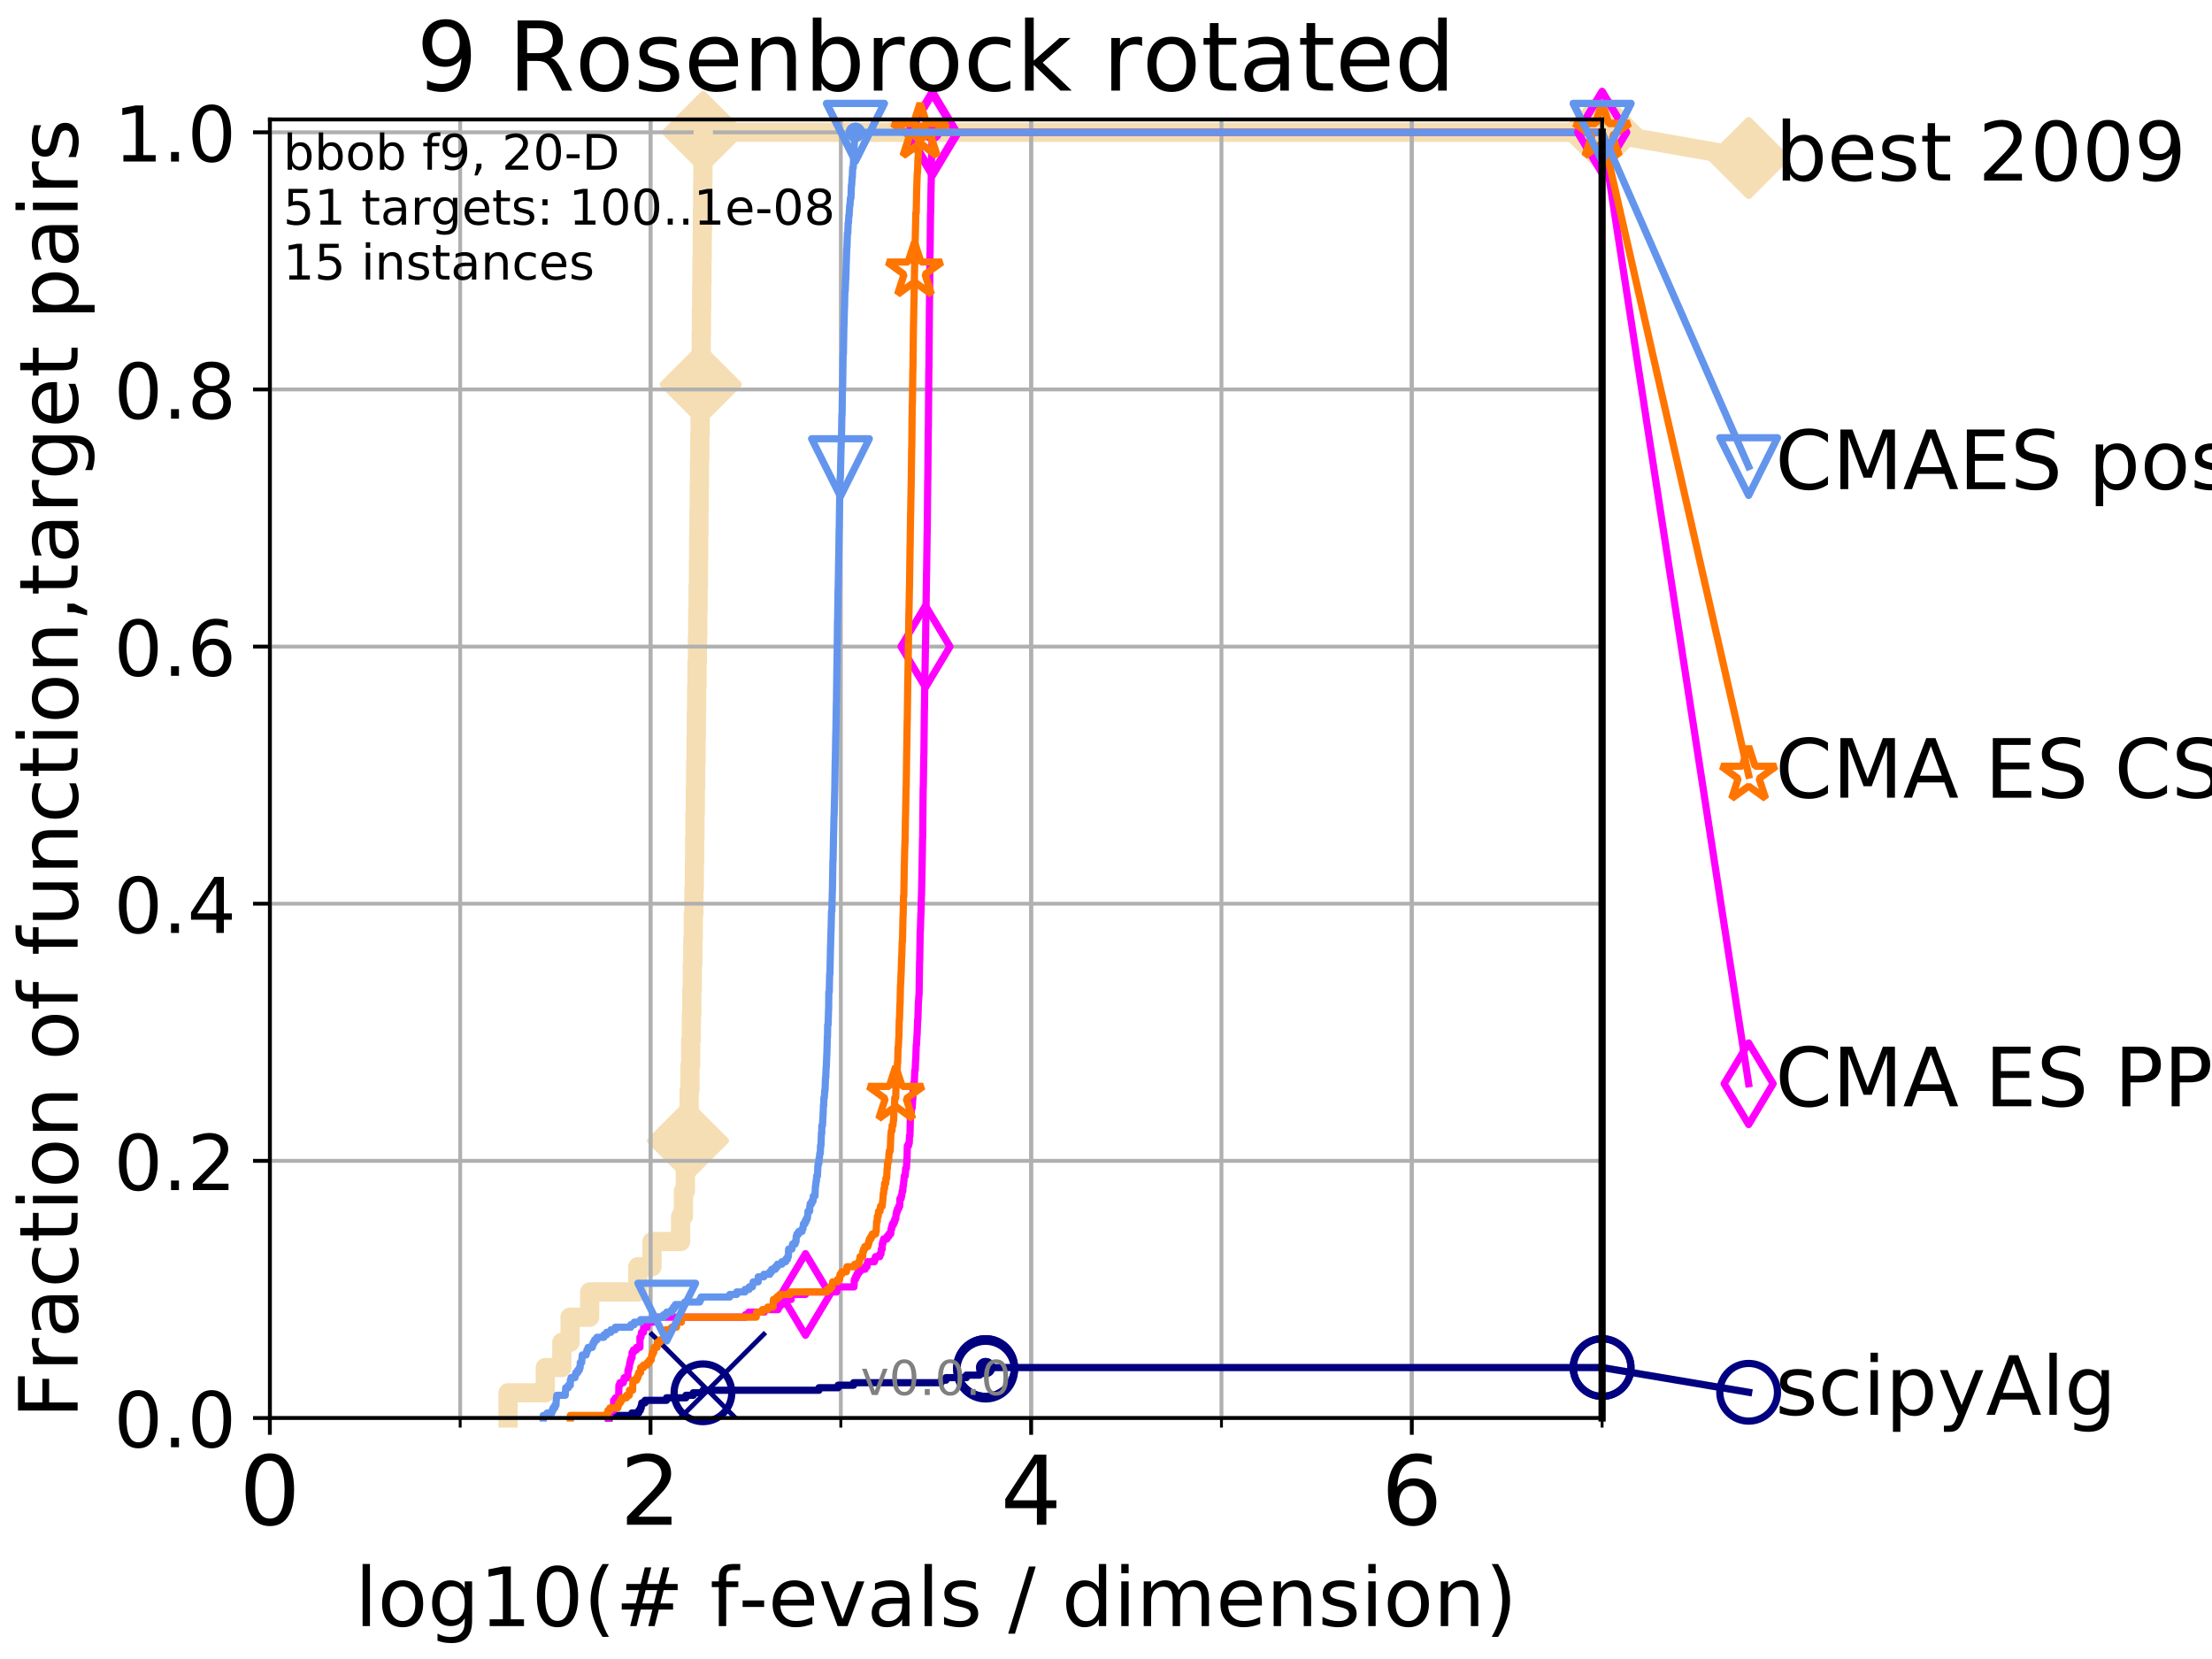 <?xml version="1.0" encoding="utf-8" standalone="no"?>
<!DOCTYPE svg PUBLIC "-//W3C//DTD SVG 1.1//EN"
  "http://www.w3.org/Graphics/SVG/1.1/DTD/svg11.dtd">
<!-- Created with matplotlib (http://matplotlib.org/) -->
<svg height="345pt" version="1.1" viewBox="0 0 460 345" width="460pt" xmlns="http://www.w3.org/2000/svg" xmlns:xlink="http://www.w3.org/1999/xlink">
 <defs>
  <style type="text/css">
*{stroke-linecap:butt;stroke-linejoin:round;}
  </style>
 </defs>
 <g id="figure_1">
  <g id="patch_1">
   <path d="M 0 345.6 
L 460.8 345.6 
L 460.8 0 
L 0 0 
z
" style="fill:#ffffff;"/>
  </g>
  <g id="axes_1">
   <g id="patch_2">
    <path d="M 56.12 294.88 
L 333.168 294.88 
L 333.168 24.84 
L 56.12 24.84 
z
" style="fill:#ffffff;"/>
   </g>
   <g id="line2d_1">
    <path d="M 105.658 294.88 
L 105.658 289.638 
L 113.396 289.638 
L 113.396 284.395 
L 116.834 284.395 
L 116.834 279.153 
L 118.554 279.153 
L 118.554 273.91 
L 122.625 273.91 
L 122.625 268.668 
L 132.644 268.668 
L 132.644 263.425 
L 135.592 263.425 
L 135.592 258.183 
L 141.538 258.183 
L 141.538 252.94 
L 142.125 252.94 
L 142.125 247.698 
L 142.524 247.698 
L 142.524 242.455 
L 142.821 242.455 
L 142.821 237.213 
L 143.057 237.213 
L 143.057 231.97 
L 143.312 231.97 
L 143.312 226.728 
L 143.489 226.728 
L 143.489 221.485 
L 143.632 221.485 
L 143.632 216.243 
L 143.764 216.243 
L 143.764 211 
L 143.874 211 
L 143.874 205.758 
L 143.973 205.758 
L 143.973 200.515 
L 144.076 200.515 
L 144.076 195.273 
L 144.173 195.273 
L 144.173 190.03 
L 144.291 190.03 
L 144.291 184.788 
L 144.392 184.788 
L 144.392 179.546 
L 144.458 179.546 
L 144.458 174.303 
L 144.523 174.303 
L 144.523 169.061 
L 144.598 169.061 
L 144.598 163.818 
L 144.673 163.818 
L 144.673 158.576 
L 144.743 158.576 
L 144.743 153.333 
L 144.807 153.333 
L 144.807 148.091 
L 144.871 148.091 
L 144.871 142.848 
L 144.95 142.848 
L 144.95 137.606 
L 145.037 137.606 
L 145.037 132.363 
L 145.105 132.363 
L 145.105 127.121 
L 145.173 127.121 
L 145.173 121.878 
L 145.255 121.878 
L 145.255 116.636 
L 145.294 116.636 
L 145.294 111.393 
L 145.351 111.393 
L 145.351 106.151 
L 145.408 106.151 
L 145.408 100.908 
L 145.461 100.908 
L 145.461 95.666 
L 145.522 95.666 
L 145.522 90.423 
L 145.593 90.423 
L 145.593 85.181 
L 145.673 85.181 
L 145.673 79.938 
L 145.734 79.938 
L 145.734 74.696 
L 145.818 74.696 
L 145.818 69.453 
L 145.869 69.453 
L 145.869 64.211 
L 145.92 64.211 
L 145.92 58.969 
L 145.976 58.969 
L 145.976 53.726 
L 146.031 53.726 
L 146.031 48.484 
L 146.072 48.484 
L 146.072 43.241 
L 146.132 43.241 
L 146.132 37.999 
L 146.177 37.999 
L 146.177 32.756 
L 146.237 32.756 
L 146.237 27.514 
L 333.168 27.514 
" style="fill:none;stroke:#f5deb3;stroke-linecap:square;stroke-width:4;"/>
   </g>
   <g id="line2d_2">
    <defs>
     <path d="M -0 7.778 
L 7.778 0 
L 0 -7.778 
L -7.778 -0 
z
" id="m2c91a2b5ea" style="stroke:#f5deb3;stroke-linejoin:miter;stroke-width:1.5;"/>
    </defs>
    <g>
     <use style="fill:#f5deb3;stroke:#f5deb3;stroke-linejoin:miter;stroke-width:1.5;" x="143.057" xlink:href="#m2c91a2b5ea" y="237.213"/>
     <use style="fill:#f5deb3;stroke:#f5deb3;stroke-linejoin:miter;stroke-width:1.5;" x="145.734" xlink:href="#m2c91a2b5ea" y="79.938"/>
     <use style="fill:#f5deb3;stroke:#f5deb3;stroke-linejoin:miter;stroke-width:1.5;" x="146.237" xlink:href="#m2c91a2b5ea" y="27.514"/>
     <use style="fill:#f5deb3;stroke:#f5deb3;stroke-linejoin:miter;stroke-width:1.5;" x="146.237" xlink:href="#m2c91a2b5ea" y="27.514"/>
     <use style="fill:#f5deb3;stroke:#f5deb3;stroke-linejoin:miter;stroke-width:1.5;" x="333.168" xlink:href="#m2c91a2b5ea" y="27.514"/>
    </g>
   </g>
   <g id="line2d_3">
    <path style="fill:none;stroke:#f5deb3;stroke-linecap:square;stroke-width:4;"/>
    <g/>
   </g>
   <g id="line2d_4">
    <path d="M 333.168 27.514 
L 363.643 32.861 
" style="fill:none;stroke:#f5deb3;stroke-linecap:square;stroke-width:4;"/>
    <g>
     <use style="fill:#f5deb3;stroke:#f5deb3;stroke-linejoin:miter;stroke-width:1.5;" x="333.168" xlink:href="#m2c91a2b5ea" y="27.514"/>
     <use style="fill:#f5deb3;stroke:#f5deb3;stroke-linejoin:miter;stroke-width:1.5;" x="363.643" xlink:href="#m2c91a2b5ea" y="32.861"/>
    </g>
   </g>
   <g id="matplotlib.axis_1">
    <g id="xtick_1">
     <g id="line2d_5">
      <path clip-path="url(#pa33738dfb7)" d="M 56.12 294.88 
L 56.12 24.84 
" style="fill:none;stroke:#b0b0b0;stroke-linecap:square;stroke-width:0.8;"/>
     </g>
     <g id="line2d_6">
      <defs>
       <path d="M 0 0 
L 0 3.5 
" id="m824b2afdf8" style="stroke:#000000;stroke-width:0.8;"/>
      </defs>
      <g>
       <use style="stroke:#000000;stroke-width:0.8;" x="56.12" xlink:href="#m824b2afdf8" y="294.88"/>
      </g>
     </g>
     <g id="text_1">
      <!-- 0 -->
      <defs>
       <path d="M 31.781 66.406 
Q 24.172 66.406 20.328 58.906 
Q 16.5 51.422 16.5 36.375 
Q 16.5 21.391 20.328 13.891 
Q 24.172 6.391 31.781 6.391 
Q 39.453 6.391 43.281 13.891 
Q 47.125 21.391 47.125 36.375 
Q 47.125 51.422 43.281 58.906 
Q 39.453 66.406 31.781 66.406 
z
M 31.781 74.219 
Q 44.047 74.219 50.516 64.516 
Q 56.984 54.828 56.984 36.375 
Q 56.984 17.969 50.516 8.266 
Q 44.047 -1.422 31.781 -1.422 
Q 19.531 -1.422 13.062 8.266 
Q 6.594 17.969 6.594 36.375 
Q 6.594 54.828 13.062 64.516 
Q 19.531 74.219 31.781 74.219 
z
" id="DejaVuSans-30"/>
      </defs>
      <g transform="translate(49.758 317.077)scale(0.2 -0.2)">
       <use xlink:href="#DejaVuSans-30"/>
      </g>
     </g>
    </g>
    <g id="xtick_2">
     <g id="line2d_7">
      <path clip-path="url(#pa33738dfb7)" d="M 135.277 294.88 
L 135.277 24.84 
" style="fill:none;stroke:#b0b0b0;stroke-linecap:square;stroke-width:0.8;"/>
     </g>
     <g id="line2d_8">
      <g>
       <use style="stroke:#000000;stroke-width:0.8;" x="135.277" xlink:href="#m824b2afdf8" y="294.88"/>
      </g>
     </g>
     <g id="text_2">
      <!-- 2 -->
      <defs>
       <path d="M 19.188 8.297 
L 53.609 8.297 
L 53.609 0 
L 7.328 0 
L 7.328 8.297 
Q 12.938 14.109 22.625 23.891 
Q 32.328 33.688 34.812 36.531 
Q 39.547 41.844 41.422 45.531 
Q 43.312 49.219 43.312 52.781 
Q 43.312 58.594 39.234 62.25 
Q 35.156 65.922 28.609 65.922 
Q 23.969 65.922 18.812 64.312 
Q 13.672 62.703 7.812 59.422 
L 7.812 69.391 
Q 13.766 71.781 18.938 73 
Q 24.125 74.219 28.422 74.219 
Q 39.75 74.219 46.484 68.547 
Q 53.219 62.891 53.219 53.422 
Q 53.219 48.922 51.531 44.891 
Q 49.859 40.875 45.406 35.406 
Q 44.188 33.984 37.641 27.219 
Q 31.109 20.453 19.188 8.297 
z
" id="DejaVuSans-32"/>
      </defs>
      <g transform="translate(128.914 317.077)scale(0.2 -0.2)">
       <use xlink:href="#DejaVuSans-32"/>
      </g>
     </g>
    </g>
    <g id="xtick_3">
     <g id="line2d_9">
      <path clip-path="url(#pa33738dfb7)" d="M 214.433 294.88 
L 214.433 24.84 
" style="fill:none;stroke:#b0b0b0;stroke-linecap:square;stroke-width:0.8;"/>
     </g>
     <g id="line2d_10">
      <g>
       <use style="stroke:#000000;stroke-width:0.8;" x="214.433" xlink:href="#m824b2afdf8" y="294.88"/>
      </g>
     </g>
     <g id="text_3">
      <!-- 4 -->
      <defs>
       <path d="M 37.797 64.312 
L 12.891 25.391 
L 37.797 25.391 
z
M 35.203 72.906 
L 47.609 72.906 
L 47.609 25.391 
L 58.016 25.391 
L 58.016 17.188 
L 47.609 17.188 
L 47.609 0 
L 37.797 0 
L 37.797 17.188 
L 4.891 17.188 
L 4.891 26.703 
z
" id="DejaVuSans-34"/>
      </defs>
      <g transform="translate(208.071 317.077)scale(0.2 -0.2)">
       <use xlink:href="#DejaVuSans-34"/>
      </g>
     </g>
    </g>
    <g id="xtick_4">
     <g id="line2d_11">
      <path clip-path="url(#pa33738dfb7)" d="M 293.59 294.88 
L 293.59 24.84 
" style="fill:none;stroke:#b0b0b0;stroke-linecap:square;stroke-width:0.8;"/>
     </g>
     <g id="line2d_12">
      <g>
       <use style="stroke:#000000;stroke-width:0.8;" x="293.59" xlink:href="#m824b2afdf8" y="294.88"/>
      </g>
     </g>
     <g id="text_4">
      <!-- 6 -->
      <defs>
       <path d="M 33.016 40.375 
Q 26.375 40.375 22.484 35.828 
Q 18.609 31.297 18.609 23.391 
Q 18.609 15.531 22.484 10.953 
Q 26.375 6.391 33.016 6.391 
Q 39.656 6.391 43.531 10.953 
Q 47.406 15.531 47.406 23.391 
Q 47.406 31.297 43.531 35.828 
Q 39.656 40.375 33.016 40.375 
z
M 52.594 71.297 
L 52.594 62.312 
Q 48.875 64.062 45.094 64.984 
Q 41.312 65.922 37.594 65.922 
Q 27.828 65.922 22.672 59.328 
Q 17.531 52.734 16.797 39.406 
Q 19.672 43.656 24.016 45.922 
Q 28.375 48.188 33.594 48.188 
Q 44.578 48.188 50.953 41.516 
Q 57.328 34.859 57.328 23.391 
Q 57.328 12.156 50.688 5.359 
Q 44.047 -1.422 33.016 -1.422 
Q 20.359 -1.422 13.672 8.266 
Q 6.984 17.969 6.984 36.375 
Q 6.984 53.656 15.188 63.938 
Q 23.391 74.219 37.203 74.219 
Q 40.922 74.219 44.703 73.484 
Q 48.484 72.75 52.594 71.297 
z
" id="DejaVuSans-36"/>
      </defs>
      <g transform="translate(287.227 317.077)scale(0.2 -0.2)">
       <use xlink:href="#DejaVuSans-36"/>
      </g>
     </g>
    </g>
    <g id="xtick_5">
     <g id="line2d_13">
      <path clip-path="url(#pa33738dfb7)" d="M 56.12 294.88 
L 56.12 24.84 
" style="fill:none;stroke:#b0b0b0;stroke-linecap:square;stroke-width:0.8;"/>
     </g>
     <g id="line2d_14">
      <defs>
       <path d="M 0 0 
L 0 2 
" id="m632416c7f9" style="stroke:#000000;stroke-width:0.6;"/>
      </defs>
      <g>
       <use style="stroke:#000000;stroke-width:0.6;" x="56.12" xlink:href="#m632416c7f9" y="294.88"/>
      </g>
     </g>
    </g>
    <g id="xtick_6">
     <g id="line2d_15">
      <path clip-path="url(#pa33738dfb7)" d="M 95.698 294.88 
L 95.698 24.84 
" style="fill:none;stroke:#b0b0b0;stroke-linecap:square;stroke-width:0.8;"/>
     </g>
     <g id="line2d_16">
      <g>
       <use style="stroke:#000000;stroke-width:0.6;" x="95.698" xlink:href="#m632416c7f9" y="294.88"/>
      </g>
     </g>
    </g>
    <g id="xtick_7">
     <g id="line2d_17">
      <path clip-path="url(#pa33738dfb7)" d="M 135.277 294.88 
L 135.277 24.84 
" style="fill:none;stroke:#b0b0b0;stroke-linecap:square;stroke-width:0.8;"/>
     </g>
     <g id="line2d_18">
      <g>
       <use style="stroke:#000000;stroke-width:0.6;" x="135.277" xlink:href="#m632416c7f9" y="294.88"/>
      </g>
     </g>
    </g>
    <g id="xtick_8">
     <g id="line2d_19">
      <path clip-path="url(#pa33738dfb7)" d="M 174.855 294.88 
L 174.855 24.84 
" style="fill:none;stroke:#b0b0b0;stroke-linecap:square;stroke-width:0.8;"/>
     </g>
     <g id="line2d_20">
      <g>
       <use style="stroke:#000000;stroke-width:0.6;" x="174.855" xlink:href="#m632416c7f9" y="294.88"/>
      </g>
     </g>
    </g>
    <g id="xtick_9">
     <g id="line2d_21">
      <path clip-path="url(#pa33738dfb7)" d="M 214.433 294.88 
L 214.433 24.84 
" style="fill:none;stroke:#b0b0b0;stroke-linecap:square;stroke-width:0.8;"/>
     </g>
     <g id="line2d_22">
      <g>
       <use style="stroke:#000000;stroke-width:0.6;" x="214.433" xlink:href="#m632416c7f9" y="294.88"/>
      </g>
     </g>
    </g>
    <g id="xtick_10">
     <g id="line2d_23">
      <path clip-path="url(#pa33738dfb7)" d="M 254.011 294.88 
L 254.011 24.84 
" style="fill:none;stroke:#b0b0b0;stroke-linecap:square;stroke-width:0.8;"/>
     </g>
     <g id="line2d_24">
      <g>
       <use style="stroke:#000000;stroke-width:0.6;" x="254.011" xlink:href="#m632416c7f9" y="294.88"/>
      </g>
     </g>
    </g>
    <g id="xtick_11">
     <g id="line2d_25">
      <path clip-path="url(#pa33738dfb7)" d="M 293.59 294.88 
L 293.59 24.84 
" style="fill:none;stroke:#b0b0b0;stroke-linecap:square;stroke-width:0.8;"/>
     </g>
     <g id="line2d_26">
      <g>
       <use style="stroke:#000000;stroke-width:0.6;" x="293.59" xlink:href="#m632416c7f9" y="294.88"/>
      </g>
     </g>
    </g>
    <g id="xtick_12">
     <g id="line2d_27">
      <path clip-path="url(#pa33738dfb7)" d="M 333.168 294.88 
L 333.168 24.84 
" style="fill:none;stroke:#b0b0b0;stroke-linecap:square;stroke-width:0.8;"/>
     </g>
     <g id="line2d_28">
      <g>
       <use style="stroke:#000000;stroke-width:0.6;" x="333.168" xlink:href="#m632416c7f9" y="294.88"/>
      </g>
     </g>
    </g>
    <g id="text_5">
     <!-- log10(# f-evals / dimension) -->
     <defs>
      <path d="M 9.422 75.984 
L 18.406 75.984 
L 18.406 0 
L 9.422 0 
z
" id="DejaVuSans-6c"/>
      <path d="M 30.609 48.391 
Q 23.391 48.391 19.188 42.75 
Q 14.984 37.109 14.984 27.297 
Q 14.984 17.484 19.156 11.844 
Q 23.344 6.203 30.609 6.203 
Q 37.797 6.203 41.984 11.859 
Q 46.188 17.531 46.188 27.297 
Q 46.188 37.016 41.984 42.703 
Q 37.797 48.391 30.609 48.391 
z
M 30.609 56 
Q 42.328 56 49.016 48.375 
Q 55.719 40.766 55.719 27.297 
Q 55.719 13.875 49.016 6.219 
Q 42.328 -1.422 30.609 -1.422 
Q 18.844 -1.422 12.172 6.219 
Q 5.516 13.875 5.516 27.297 
Q 5.516 40.766 12.172 48.375 
Q 18.844 56 30.609 56 
z
" id="DejaVuSans-6f"/>
      <path d="M 45.406 27.984 
Q 45.406 37.75 41.375 43.109 
Q 37.359 48.484 30.078 48.484 
Q 22.859 48.484 18.828 43.109 
Q 14.797 37.75 14.797 27.984 
Q 14.797 18.266 18.828 12.891 
Q 22.859 7.516 30.078 7.516 
Q 37.359 7.516 41.375 12.891 
Q 45.406 18.266 45.406 27.984 
z
M 54.391 6.781 
Q 54.391 -7.172 48.188 -13.984 
Q 42 -20.797 29.203 -20.797 
Q 24.469 -20.797 20.266 -20.094 
Q 16.062 -19.391 12.109 -17.922 
L 12.109 -9.188 
Q 16.062 -11.328 19.922 -12.344 
Q 23.781 -13.375 27.781 -13.375 
Q 36.625 -13.375 41.016 -8.766 
Q 45.406 -4.156 45.406 5.172 
L 45.406 9.625 
Q 42.625 4.781 38.281 2.391 
Q 33.938 0 27.875 0 
Q 17.828 0 11.672 7.656 
Q 5.516 15.328 5.516 27.984 
Q 5.516 40.672 11.672 48.328 
Q 17.828 56 27.875 56 
Q 33.938 56 38.281 53.609 
Q 42.625 51.219 45.406 46.391 
L 45.406 54.688 
L 54.391 54.688 
z
" id="DejaVuSans-67"/>
      <path d="M 12.406 8.297 
L 28.516 8.297 
L 28.516 63.922 
L 10.984 60.406 
L 10.984 69.391 
L 28.422 72.906 
L 38.281 72.906 
L 38.281 8.297 
L 54.391 8.297 
L 54.391 0 
L 12.406 0 
z
" id="DejaVuSans-31"/>
      <path d="M 31 75.875 
Q 24.469 64.656 21.281 53.656 
Q 18.109 42.672 18.109 31.391 
Q 18.109 20.125 21.312 9.062 
Q 24.516 -2 31 -13.188 
L 23.188 -13.188 
Q 15.875 -1.703 12.234 9.375 
Q 8.594 20.453 8.594 31.391 
Q 8.594 42.281 12.203 53.312 
Q 15.828 64.359 23.188 75.875 
z
" id="DejaVuSans-28"/>
      <path d="M 51.125 44 
L 36.922 44 
L 32.812 27.688 
L 47.125 27.688 
z
M 43.797 71.781 
L 38.719 51.516 
L 52.984 51.516 
L 58.109 71.781 
L 65.922 71.781 
L 60.891 51.516 
L 76.125 51.516 
L 76.125 44 
L 58.984 44 
L 54.984 27.688 
L 70.516 27.688 
L 70.516 20.219 
L 53.078 20.219 
L 48 0 
L 40.188 0 
L 45.219 20.219 
L 30.906 20.219 
L 25.875 0 
L 18.016 0 
L 23.094 20.219 
L 7.719 20.219 
L 7.719 27.688 
L 24.906 27.688 
L 29 44 
L 13.281 44 
L 13.281 51.516 
L 30.906 51.516 
L 35.891 71.781 
z
" id="DejaVuSans-23"/>
      <path id="DejaVuSans-20"/>
      <path d="M 37.109 75.984 
L 37.109 68.5 
L 28.516 68.5 
Q 23.688 68.5 21.797 66.547 
Q 19.922 64.594 19.922 59.516 
L 19.922 54.688 
L 34.719 54.688 
L 34.719 47.703 
L 19.922 47.703 
L 19.922 0 
L 10.891 0 
L 10.891 47.703 
L 2.297 47.703 
L 2.297 54.688 
L 10.891 54.688 
L 10.891 58.5 
Q 10.891 67.625 15.141 71.797 
Q 19.391 75.984 28.609 75.984 
z
" id="DejaVuSans-66"/>
      <path d="M 4.891 31.391 
L 31.203 31.391 
L 31.203 23.391 
L 4.891 23.391 
z
" id="DejaVuSans-2d"/>
      <path d="M 56.203 29.594 
L 56.203 25.203 
L 14.891 25.203 
Q 15.484 15.922 20.484 11.062 
Q 25.484 6.203 34.422 6.203 
Q 39.594 6.203 44.453 7.469 
Q 49.312 8.734 54.109 11.281 
L 54.109 2.781 
Q 49.266 0.734 44.188 -0.344 
Q 39.109 -1.422 33.891 -1.422 
Q 20.797 -1.422 13.156 6.188 
Q 5.516 13.812 5.516 26.812 
Q 5.516 40.234 12.766 48.109 
Q 20.016 56 32.328 56 
Q 43.359 56 49.781 48.891 
Q 56.203 41.797 56.203 29.594 
z
M 47.219 32.234 
Q 47.125 39.594 43.094 43.984 
Q 39.062 48.391 32.422 48.391 
Q 24.906 48.391 20.391 44.141 
Q 15.875 39.891 15.188 32.172 
z
" id="DejaVuSans-65"/>
      <path d="M 2.984 54.688 
L 12.5 54.688 
L 29.594 8.797 
L 46.688 54.688 
L 56.203 54.688 
L 35.688 0 
L 23.484 0 
z
" id="DejaVuSans-76"/>
      <path d="M 34.281 27.484 
Q 23.391 27.484 19.188 25 
Q 14.984 22.516 14.984 16.5 
Q 14.984 11.719 18.141 8.906 
Q 21.297 6.109 26.703 6.109 
Q 34.188 6.109 38.703 11.406 
Q 43.219 16.703 43.219 25.484 
L 43.219 27.484 
z
M 52.203 31.203 
L 52.203 0 
L 43.219 0 
L 43.219 8.297 
Q 40.141 3.328 35.547 0.953 
Q 30.953 -1.422 24.312 -1.422 
Q 15.922 -1.422 10.953 3.297 
Q 6 8.016 6 15.922 
Q 6 25.141 12.172 29.828 
Q 18.359 34.516 30.609 34.516 
L 43.219 34.516 
L 43.219 35.406 
Q 43.219 41.609 39.141 45 
Q 35.062 48.391 27.688 48.391 
Q 23 48.391 18.547 47.266 
Q 14.109 46.141 10.016 43.891 
L 10.016 52.203 
Q 14.938 54.109 19.578 55.047 
Q 24.219 56 28.609 56 
Q 40.484 56 46.344 49.844 
Q 52.203 43.703 52.203 31.203 
z
" id="DejaVuSans-61"/>
      <path d="M 44.281 53.078 
L 44.281 44.578 
Q 40.484 46.531 36.375 47.5 
Q 32.281 48.484 27.875 48.484 
Q 21.188 48.484 17.844 46.438 
Q 14.5 44.391 14.5 40.281 
Q 14.5 37.156 16.891 35.375 
Q 19.281 33.594 26.516 31.984 
L 29.594 31.297 
Q 39.156 29.25 43.188 25.516 
Q 47.219 21.781 47.219 15.094 
Q 47.219 7.469 41.188 3.016 
Q 35.156 -1.422 24.609 -1.422 
Q 20.219 -1.422 15.453 -0.562 
Q 10.688 0.297 5.422 2 
L 5.422 11.281 
Q 10.406 8.688 15.234 7.391 
Q 20.062 6.109 24.812 6.109 
Q 31.156 6.109 34.562 8.281 
Q 37.984 10.453 37.984 14.406 
Q 37.984 18.062 35.516 20.016 
Q 33.062 21.969 24.703 23.781 
L 21.578 24.516 
Q 13.234 26.266 9.516 29.906 
Q 5.812 33.547 5.812 39.891 
Q 5.812 47.609 11.281 51.797 
Q 16.75 56 26.812 56 
Q 31.781 56 36.172 55.266 
Q 40.578 54.547 44.281 53.078 
z
" id="DejaVuSans-73"/>
      <path d="M 25.391 72.906 
L 33.688 72.906 
L 8.297 -9.281 
L 0 -9.281 
z
" id="DejaVuSans-2f"/>
      <path d="M 45.406 46.391 
L 45.406 75.984 
L 54.391 75.984 
L 54.391 0 
L 45.406 0 
L 45.406 8.203 
Q 42.578 3.328 38.25 0.953 
Q 33.938 -1.422 27.875 -1.422 
Q 17.969 -1.422 11.734 6.484 
Q 5.516 14.406 5.516 27.297 
Q 5.516 40.188 11.734 48.094 
Q 17.969 56 27.875 56 
Q 33.938 56 38.25 53.625 
Q 42.578 51.266 45.406 46.391 
z
M 14.797 27.297 
Q 14.797 17.391 18.875 11.75 
Q 22.953 6.109 30.078 6.109 
Q 37.203 6.109 41.297 11.75 
Q 45.406 17.391 45.406 27.297 
Q 45.406 37.203 41.297 42.844 
Q 37.203 48.484 30.078 48.484 
Q 22.953 48.484 18.875 42.844 
Q 14.797 37.203 14.797 27.297 
z
" id="DejaVuSans-64"/>
      <path d="M 9.422 54.688 
L 18.406 54.688 
L 18.406 0 
L 9.422 0 
z
M 9.422 75.984 
L 18.406 75.984 
L 18.406 64.594 
L 9.422 64.594 
z
" id="DejaVuSans-69"/>
      <path d="M 52 44.188 
Q 55.375 50.25 60.062 53.125 
Q 64.75 56 71.094 56 
Q 79.641 56 84.281 50.016 
Q 88.922 44.047 88.922 33.016 
L 88.922 0 
L 79.891 0 
L 79.891 32.719 
Q 79.891 40.578 77.094 44.375 
Q 74.312 48.188 68.609 48.188 
Q 61.625 48.188 57.562 43.547 
Q 53.516 38.922 53.516 30.906 
L 53.516 0 
L 44.484 0 
L 44.484 32.719 
Q 44.484 40.625 41.703 44.406 
Q 38.922 48.188 33.109 48.188 
Q 26.219 48.188 22.156 43.531 
Q 18.109 38.875 18.109 30.906 
L 18.109 0 
L 9.078 0 
L 9.078 54.688 
L 18.109 54.688 
L 18.109 46.188 
Q 21.188 51.219 25.484 53.609 
Q 29.781 56 35.688 56 
Q 41.656 56 45.828 52.969 
Q 50 49.953 52 44.188 
z
" id="DejaVuSans-6d"/>
      <path d="M 54.891 33.016 
L 54.891 0 
L 45.906 0 
L 45.906 32.719 
Q 45.906 40.484 42.875 44.328 
Q 39.844 48.188 33.797 48.188 
Q 26.516 48.188 22.312 43.547 
Q 18.109 38.922 18.109 30.906 
L 18.109 0 
L 9.078 0 
L 9.078 54.688 
L 18.109 54.688 
L 18.109 46.188 
Q 21.344 51.125 25.703 53.562 
Q 30.078 56 35.797 56 
Q 45.219 56 50.047 50.172 
Q 54.891 44.344 54.891 33.016 
z
" id="DejaVuSans-6e"/>
      <path d="M 8.016 75.875 
L 15.828 75.875 
Q 23.141 64.359 26.781 53.312 
Q 30.422 42.281 30.422 31.391 
Q 30.422 20.453 26.781 9.375 
Q 23.141 -1.703 15.828 -13.188 
L 8.016 -13.188 
Q 14.5 -2 17.703 9.062 
Q 20.906 20.125 20.906 31.391 
Q 20.906 42.672 17.703 53.656 
Q 14.5 64.656 8.016 75.875 
z
" id="DejaVuSans-29"/>
     </defs>
     <g transform="translate(73.803 338.154)scale(0.17 -0.17)">
      <use xlink:href="#DejaVuSans-6c"/>
      <use x="27.783" xlink:href="#DejaVuSans-6f"/>
      <use x="88.965" xlink:href="#DejaVuSans-67"/>
      <use x="152.441" xlink:href="#DejaVuSans-31"/>
      <use x="216.064" xlink:href="#DejaVuSans-30"/>
      <use x="279.688" xlink:href="#DejaVuSans-28"/>
      <use x="318.701" xlink:href="#DejaVuSans-23"/>
      <use x="402.49" xlink:href="#DejaVuSans-20"/>
      <use x="434.277" xlink:href="#DejaVuSans-66"/>
      <use x="469.404" xlink:href="#DejaVuSans-2d"/>
      <use x="505.488" xlink:href="#DejaVuSans-65"/>
      <use x="567.012" xlink:href="#DejaVuSans-76"/>
      <use x="626.191" xlink:href="#DejaVuSans-61"/>
      <use x="687.471" xlink:href="#DejaVuSans-6c"/>
      <use x="715.254" xlink:href="#DejaVuSans-73"/>
      <use x="767.354" xlink:href="#DejaVuSans-20"/>
      <use x="799.141" xlink:href="#DejaVuSans-2f"/>
      <use x="832.832" xlink:href="#DejaVuSans-20"/>
      <use x="864.619" xlink:href="#DejaVuSans-64"/>
      <use x="928.096" xlink:href="#DejaVuSans-69"/>
      <use x="955.879" xlink:href="#DejaVuSans-6d"/>
      <use x="1053.291" xlink:href="#DejaVuSans-65"/>
      <use x="1114.814" xlink:href="#DejaVuSans-6e"/>
      <use x="1178.193" xlink:href="#DejaVuSans-73"/>
      <use x="1230.293" xlink:href="#DejaVuSans-69"/>
      <use x="1258.076" xlink:href="#DejaVuSans-6f"/>
      <use x="1319.258" xlink:href="#DejaVuSans-6e"/>
      <use x="1382.637" xlink:href="#DejaVuSans-29"/>
     </g>
    </g>
   </g>
   <g id="matplotlib.axis_2">
    <g id="ytick_1">
     <g id="line2d_29">
      <path clip-path="url(#pa33738dfb7)" d="M 56.12 294.88 
L 333.168 294.88 
" style="fill:none;stroke:#b0b0b0;stroke-linecap:square;stroke-width:0.8;"/>
     </g>
     <g id="line2d_30">
      <defs>
       <path d="M 0 0 
L -3.5 0 
" id="m013baf159a" style="stroke:#000000;stroke-width:0.8;"/>
      </defs>
      <g>
       <use style="stroke:#000000;stroke-width:0.8;" x="56.12" xlink:href="#m013baf159a" y="294.88"/>
      </g>
     </g>
     <g id="text_6">
      <!-- 0.0 -->
      <defs>
       <path d="M 10.688 12.406 
L 21 12.406 
L 21 0 
L 10.688 0 
z
" id="DejaVuSans-2e"/>
      </defs>
      <g transform="translate(23.675 300.959)scale(0.16 -0.16)">
       <use xlink:href="#DejaVuSans-30"/>
       <use x="63.623" xlink:href="#DejaVuSans-2e"/>
       <use x="95.41" xlink:href="#DejaVuSans-30"/>
      </g>
     </g>
    </g>
    <g id="ytick_2">
     <g id="line2d_31">
      <path clip-path="url(#pa33738dfb7)" d="M 56.12 241.407 
L 333.168 241.407 
" style="fill:none;stroke:#b0b0b0;stroke-linecap:square;stroke-width:0.8;"/>
     </g>
     <g id="line2d_32">
      <g>
       <use style="stroke:#000000;stroke-width:0.8;" x="56.12" xlink:href="#m013baf159a" y="241.407"/>
      </g>
     </g>
     <g id="text_7">
      <!-- 0.2 -->
      <g transform="translate(23.675 247.485)scale(0.16 -0.16)">
       <use xlink:href="#DejaVuSans-30"/>
       <use x="63.623" xlink:href="#DejaVuSans-2e"/>
       <use x="95.41" xlink:href="#DejaVuSans-32"/>
      </g>
     </g>
    </g>
    <g id="ytick_3">
     <g id="line2d_33">
      <path clip-path="url(#pa33738dfb7)" d="M 56.12 187.933 
L 333.168 187.933 
" style="fill:none;stroke:#b0b0b0;stroke-linecap:square;stroke-width:0.8;"/>
     </g>
     <g id="line2d_34">
      <g>
       <use style="stroke:#000000;stroke-width:0.8;" x="56.12" xlink:href="#m013baf159a" y="187.933"/>
      </g>
     </g>
     <g id="text_8">
      <!-- 0.4 -->
      <g transform="translate(23.675 194.012)scale(0.16 -0.16)">
       <use xlink:href="#DejaVuSans-30"/>
       <use x="63.623" xlink:href="#DejaVuSans-2e"/>
       <use x="95.41" xlink:href="#DejaVuSans-34"/>
      </g>
     </g>
    </g>
    <g id="ytick_4">
     <g id="line2d_35">
      <path clip-path="url(#pa33738dfb7)" d="M 56.12 134.46 
L 333.168 134.46 
" style="fill:none;stroke:#b0b0b0;stroke-linecap:square;stroke-width:0.8;"/>
     </g>
     <g id="line2d_36">
      <g>
       <use style="stroke:#000000;stroke-width:0.8;" x="56.12" xlink:href="#m013baf159a" y="134.46"/>
      </g>
     </g>
     <g id="text_9">
      <!-- 0.6 -->
      <g transform="translate(23.675 140.539)scale(0.16 -0.16)">
       <use xlink:href="#DejaVuSans-30"/>
       <use x="63.623" xlink:href="#DejaVuSans-2e"/>
       <use x="95.41" xlink:href="#DejaVuSans-36"/>
      </g>
     </g>
    </g>
    <g id="ytick_5">
     <g id="line2d_37">
      <path clip-path="url(#pa33738dfb7)" d="M 56.12 80.987 
L 333.168 80.987 
" style="fill:none;stroke:#b0b0b0;stroke-linecap:square;stroke-width:0.8;"/>
     </g>
     <g id="line2d_38">
      <g>
       <use style="stroke:#000000;stroke-width:0.8;" x="56.12" xlink:href="#m013baf159a" y="80.987"/>
      </g>
     </g>
     <g id="text_10">
      <!-- 0.8 -->
      <defs>
       <path d="M 31.781 34.625 
Q 24.75 34.625 20.719 30.859 
Q 16.703 27.094 16.703 20.516 
Q 16.703 13.922 20.719 10.156 
Q 24.75 6.391 31.781 6.391 
Q 38.812 6.391 42.859 10.172 
Q 46.922 13.969 46.922 20.516 
Q 46.922 27.094 42.891 30.859 
Q 38.875 34.625 31.781 34.625 
z
M 21.922 38.812 
Q 15.578 40.375 12.031 44.719 
Q 8.5 49.078 8.5 55.328 
Q 8.5 64.062 14.719 69.141 
Q 20.953 74.219 31.781 74.219 
Q 42.672 74.219 48.875 69.141 
Q 55.078 64.062 55.078 55.328 
Q 55.078 49.078 51.531 44.719 
Q 48 40.375 41.703 38.812 
Q 48.828 37.156 52.797 32.312 
Q 56.781 27.484 56.781 20.516 
Q 56.781 9.906 50.312 4.234 
Q 43.844 -1.422 31.781 -1.422 
Q 19.734 -1.422 13.25 4.234 
Q 6.781 9.906 6.781 20.516 
Q 6.781 27.484 10.781 32.312 
Q 14.797 37.156 21.922 38.812 
z
M 18.312 54.391 
Q 18.312 48.734 21.844 45.562 
Q 25.391 42.391 31.781 42.391 
Q 38.141 42.391 41.719 45.562 
Q 45.312 48.734 45.312 54.391 
Q 45.312 60.062 41.719 63.234 
Q 38.141 66.406 31.781 66.406 
Q 25.391 66.406 21.844 63.234 
Q 18.312 60.062 18.312 54.391 
z
" id="DejaVuSans-38"/>
      </defs>
      <g transform="translate(23.675 87.066)scale(0.16 -0.16)">
       <use xlink:href="#DejaVuSans-30"/>
       <use x="63.623" xlink:href="#DejaVuSans-2e"/>
       <use x="95.41" xlink:href="#DejaVuSans-38"/>
      </g>
     </g>
    </g>
    <g id="ytick_6">
     <g id="line2d_39">
      <path clip-path="url(#pa33738dfb7)" d="M 56.12 27.514 
L 333.168 27.514 
" style="fill:none;stroke:#b0b0b0;stroke-linecap:square;stroke-width:0.8;"/>
     </g>
     <g id="line2d_40">
      <g>
       <use style="stroke:#000000;stroke-width:0.8;" x="56.12" xlink:href="#m013baf159a" y="27.514"/>
      </g>
     </g>
     <g id="text_11">
      <!-- 1.0 -->
      <g transform="translate(23.675 33.592)scale(0.16 -0.16)">
       <use xlink:href="#DejaVuSans-31"/>
       <use x="63.623" xlink:href="#DejaVuSans-2e"/>
       <use x="95.41" xlink:href="#DejaVuSans-30"/>
      </g>
     </g>
    </g>
    <g id="text_12">
     <!-- Fraction of function,target pairs -->
     <defs>
      <path d="M 9.812 72.906 
L 51.703 72.906 
L 51.703 64.594 
L 19.672 64.594 
L 19.672 43.109 
L 48.578 43.109 
L 48.578 34.812 
L 19.672 34.812 
L 19.672 0 
L 9.812 0 
z
" id="DejaVuSans-46"/>
      <path d="M 41.109 46.297 
Q 39.594 47.172 37.812 47.578 
Q 36.031 48 33.891 48 
Q 26.266 48 22.188 43.047 
Q 18.109 38.094 18.109 28.812 
L 18.109 0 
L 9.078 0 
L 9.078 54.688 
L 18.109 54.688 
L 18.109 46.188 
Q 20.953 51.172 25.484 53.578 
Q 30.031 56 36.531 56 
Q 37.453 56 38.578 55.875 
Q 39.703 55.766 41.062 55.516 
z
" id="DejaVuSans-72"/>
      <path d="M 48.781 52.594 
L 48.781 44.188 
Q 44.969 46.297 41.141 47.344 
Q 37.312 48.391 33.406 48.391 
Q 24.656 48.391 19.812 42.844 
Q 14.984 37.312 14.984 27.297 
Q 14.984 17.281 19.812 11.734 
Q 24.656 6.203 33.406 6.203 
Q 37.312 6.203 41.141 7.25 
Q 44.969 8.297 48.781 10.406 
L 48.781 2.094 
Q 45.016 0.344 40.984 -0.531 
Q 36.969 -1.422 32.422 -1.422 
Q 20.062 -1.422 12.781 6.344 
Q 5.516 14.109 5.516 27.297 
Q 5.516 40.672 12.859 48.328 
Q 20.219 56 33.016 56 
Q 37.156 56 41.109 55.141 
Q 45.062 54.297 48.781 52.594 
z
" id="DejaVuSans-63"/>
      <path d="M 18.312 70.219 
L 18.312 54.688 
L 36.812 54.688 
L 36.812 47.703 
L 18.312 47.703 
L 18.312 18.016 
Q 18.312 11.328 20.141 9.422 
Q 21.969 7.516 27.594 7.516 
L 36.812 7.516 
L 36.812 0 
L 27.594 0 
Q 17.188 0 13.234 3.875 
Q 9.281 7.766 9.281 18.016 
L 9.281 47.703 
L 2.688 47.703 
L 2.688 54.688 
L 9.281 54.688 
L 9.281 70.219 
z
" id="DejaVuSans-74"/>
      <path d="M 8.5 21.578 
L 8.5 54.688 
L 17.484 54.688 
L 17.484 21.922 
Q 17.484 14.156 20.5 10.266 
Q 23.531 6.391 29.594 6.391 
Q 36.859 6.391 41.078 11.031 
Q 45.312 15.672 45.312 23.688 
L 45.312 54.688 
L 54.297 54.688 
L 54.297 0 
L 45.312 0 
L 45.312 8.406 
Q 42.047 3.422 37.719 1 
Q 33.406 -1.422 27.688 -1.422 
Q 18.266 -1.422 13.375 4.438 
Q 8.5 10.297 8.5 21.578 
z
M 31.109 56 
z
" id="DejaVuSans-75"/>
      <path d="M 11.719 12.406 
L 22.016 12.406 
L 22.016 4 
L 14.016 -11.625 
L 7.719 -11.625 
L 11.719 4 
z
" id="DejaVuSans-2c"/>
      <path d="M 18.109 8.203 
L 18.109 -20.797 
L 9.078 -20.797 
L 9.078 54.688 
L 18.109 54.688 
L 18.109 46.391 
Q 20.953 51.266 25.266 53.625 
Q 29.594 56 35.594 56 
Q 45.562 56 51.781 48.094 
Q 58.016 40.188 58.016 27.297 
Q 58.016 14.406 51.781 6.484 
Q 45.562 -1.422 35.594 -1.422 
Q 29.594 -1.422 25.266 0.953 
Q 20.953 3.328 18.109 8.203 
z
M 48.688 27.297 
Q 48.688 37.203 44.609 42.844 
Q 40.531 48.484 33.406 48.484 
Q 26.266 48.484 22.188 42.844 
Q 18.109 37.203 18.109 27.297 
Q 18.109 17.391 22.188 11.75 
Q 26.266 6.109 33.406 6.109 
Q 40.531 6.109 44.609 11.75 
Q 48.688 17.391 48.688 27.297 
z
" id="DejaVuSans-70"/>
     </defs>
     <g transform="translate(16.14 294.999)rotate(-90)scale(0.17 -0.17)">
      <use xlink:href="#DejaVuSans-46"/>
      <use x="57.41" xlink:href="#DejaVuSans-72"/>
      <use x="98.523" xlink:href="#DejaVuSans-61"/>
      <use x="159.803" xlink:href="#DejaVuSans-63"/>
      <use x="214.783" xlink:href="#DejaVuSans-74"/>
      <use x="253.992" xlink:href="#DejaVuSans-69"/>
      <use x="281.775" xlink:href="#DejaVuSans-6f"/>
      <use x="342.957" xlink:href="#DejaVuSans-6e"/>
      <use x="406.336" xlink:href="#DejaVuSans-20"/>
      <use x="438.123" xlink:href="#DejaVuSans-6f"/>
      <use x="499.305" xlink:href="#DejaVuSans-66"/>
      <use x="534.51" xlink:href="#DejaVuSans-20"/>
      <use x="566.297" xlink:href="#DejaVuSans-66"/>
      <use x="601.502" xlink:href="#DejaVuSans-75"/>
      <use x="664.881" xlink:href="#DejaVuSans-6e"/>
      <use x="728.26" xlink:href="#DejaVuSans-63"/>
      <use x="783.24" xlink:href="#DejaVuSans-74"/>
      <use x="822.449" xlink:href="#DejaVuSans-69"/>
      <use x="850.232" xlink:href="#DejaVuSans-6f"/>
      <use x="911.414" xlink:href="#DejaVuSans-6e"/>
      <use x="974.793" xlink:href="#DejaVuSans-2c"/>
      <use x="1006.58" xlink:href="#DejaVuSans-74"/>
      <use x="1045.789" xlink:href="#DejaVuSans-61"/>
      <use x="1107.068" xlink:href="#DejaVuSans-72"/>
      <use x="1148.166" xlink:href="#DejaVuSans-67"/>
      <use x="1211.643" xlink:href="#DejaVuSans-65"/>
      <use x="1273.166" xlink:href="#DejaVuSans-74"/>
      <use x="1312.375" xlink:href="#DejaVuSans-20"/>
      <use x="1344.162" xlink:href="#DejaVuSans-70"/>
      <use x="1407.639" xlink:href="#DejaVuSans-61"/>
      <use x="1468.918" xlink:href="#DejaVuSans-69"/>
      <use x="1496.701" xlink:href="#DejaVuSans-72"/>
      <use x="1537.814" xlink:href="#DejaVuSans-73"/>
     </g>
    </g>
   </g>
   <g id="line2d_41">
    <defs>
     <path d="M 0 1.5 
C 0.398 1.5 0.779 1.342 1.061 1.061 
C 1.342 0.779 1.5 0.398 1.5 0 
C 1.5 -0.398 1.342 -0.779 1.061 -1.061 
C 0.779 -1.342 0.398 -1.5 0 -1.5 
C -0.398 -1.5 -0.779 -1.342 -1.061 -1.061 
C -1.342 -0.779 -1.5 -0.398 -1.5 0 
C -1.5 0.398 -1.342 0.779 -1.061 1.061 
C -0.779 1.342 -0.398 1.5 0 1.5 
z
" id="m476a44d2b4" style="stroke:#f5deb3;"/>
    </defs>
    <g>
     <use style="fill:#f5deb3;stroke:#f5deb3;" x="146.237" xlink:href="#m476a44d2b4" y="27.514"/>
     <use style="fill:#f5deb3;stroke:#f5deb3;" x="146.237" xlink:href="#m476a44d2b4" y="27.514"/>
    </g>
   </g>
   <g id="line2d_42">
    <defs>
     <path d="M 0 1.5 
C 0.398 1.5 0.779 1.342 1.061 1.061 
C 1.342 0.779 1.5 0.398 1.5 0 
C 1.5 -0.398 1.342 -0.779 1.061 -1.061 
C 0.779 -1.342 0.398 -1.5 0 -1.5 
C -0.398 -1.5 -0.779 -1.342 -1.061 -1.061 
C -1.342 -0.779 -1.5 -0.398 -1.5 0 
C -1.5 0.398 -1.342 0.779 -1.061 1.061 
C -0.779 1.342 -0.398 1.5 0 1.5 
z
" id="m704e3e0fcc" style="stroke:#000080;"/>
    </defs>
    <g>
     <use style="fill:#000080;stroke:#000080;" x="204.975" xlink:href="#m704e3e0fcc" y="284.395"/>
     <use style="fill:#000080;stroke:#000080;" x="204.975" xlink:href="#m704e3e0fcc" y="284.395"/>
    </g>
   </g>
   <g id="line2d_43">
    <path d="M 126.639 294.88 
L 126.639 294.356 
L 131.409 294.356 
L 131.409 293.832 
L 132.833 293.832 
L 132.833 293.307 
L 133.157 293.307 
L 133.157 292.783 
L 133.351 292.783 
L 133.351 292.259 
L 133.466 292.259 
L 133.466 291.735 
L 134.14 291.735 
L 134.14 291.21 
L 138.603 291.21 
L 138.603 290.686 
L 142.637 290.686 
L 142.637 290.162 
L 144.158 290.162 
L 144.158 289.638 
L 146.182 289.638 
L 146.182 289.113 
L 170.311 289.113 
L 170.311 288.589 
L 174.291 288.589 
L 174.291 288.065 
L 177.52 288.065 
L 177.52 287.541 
L 195.728 287.541 
L 195.728 287.016 
L 196.719 287.016 
L 196.719 286.492 
L 200.966 286.492 
L 200.966 285.968 
L 203.74 285.968 
L 203.74 285.444 
L 204.369 285.444 
L 204.369 284.919 
L 204.975 284.919 
L 204.975 284.395 
L 333.168 284.395 
" style="fill:none;stroke:#000080;stroke-linecap:square;stroke-width:1.5;"/>
   </g>
   <g id="line2d_44">
    <defs>
     <path d="M 0 6 
C 1.591 6 3.117 5.368 4.243 4.243 
C 5.368 3.117 6 1.591 6 0 
C 6 -1.591 5.368 -3.117 4.243 -4.243 
C 3.117 -5.368 1.591 -6 0 -6 
C -1.591 -6 -3.117 -5.368 -4.243 -4.243 
C -5.368 -3.117 -6 -1.591 -6 0 
C -6 1.591 -5.368 3.117 -4.243 4.243 
C -3.117 5.368 -1.591 6 0 6 
z
" id="me3c9b6ef4b" style="stroke:#000080;stroke-width:1.5;"/>
    </defs>
    <g>
     <use style="fill:none;stroke:#000080;stroke-width:1.5;" x="146.182" xlink:href="#me3c9b6ef4b" y="289.638"/>
     <use style="fill:none;stroke:#000080;stroke-width:1.5;" x="204.975" xlink:href="#me3c9b6ef4b" y="284.919"/>
     <use style="fill:none;stroke:#000080;stroke-width:1.5;" x="204.975" xlink:href="#me3c9b6ef4b" y="284.395"/>
     <use style="fill:none;stroke:#000080;stroke-width:1.5;" x="204.975" xlink:href="#me3c9b6ef4b" y="284.395"/>
     <use style="fill:none;stroke:#000080;stroke-width:1.5;" x="333.168" xlink:href="#me3c9b6ef4b" y="284.395"/>
    </g>
   </g>
   <g id="line2d_45">
    <path style="fill:none;stroke:#000080;stroke-linecap:square;stroke-width:1.5;"/>
    <g/>
   </g>
   <g id="line2d_46">
    <path clip-path="url(#pa33738dfb7)" d="M 147.191 289.113 
" style="fill:none;stroke:#000080;stroke-linecap:square;stroke-width:1.5;"/>
    <defs>
     <path d="M -12 12 
L 12 -12 
M -12 -12 
L 12 12 
" id="mc84f5e4241" style="stroke:#000080;"/>
    </defs>
    <g clip-path="url(#pa33738dfb7)">
     <use style="fill:#000080;stroke:#000080;" x="147.191" xlink:href="#mc84f5e4241" y="289.113"/>
    </g>
   </g>
   <g id="line2d_47">
    <defs>
     <path d="M 0 1.5 
C 0.398 1.5 0.779 1.342 1.061 1.061 
C 1.342 0.779 1.5 0.398 1.5 0 
C 1.5 -0.398 1.342 -0.779 1.061 -1.061 
C 0.779 -1.342 0.398 -1.5 0 -1.5 
C -0.398 -1.5 -0.779 -1.342 -1.061 -1.061 
C -1.342 -0.779 -1.5 -0.398 -1.5 0 
C -1.5 0.398 -1.342 0.779 -1.061 1.061 
C -0.779 1.342 -0.398 1.5 0 1.5 
z
" id="mf839af4a08" style="stroke:#ff00ff;"/>
    </defs>
    <g>
     <use style="fill:#ff00ff;stroke:#ff00ff;" x="193.898" xlink:href="#mf839af4a08" y="27.514"/>
     <use style="fill:#ff00ff;stroke:#ff00ff;" x="193.898" xlink:href="#mf839af4a08" y="27.514"/>
    </g>
   </g>
   <g id="line2d_48">
    <path d="M 126.496 294.88 
L 126.496 293.832 
L 126.976 293.832 
L 126.976 293.307 
L 127.606 293.307 
L 127.606 291.21 
L 127.977 291.21 
L 127.977 290.686 
L 128.648 290.686 
L 128.711 288.065 
L 128.923 288.065 
L 128.923 287.541 
L 129.63 287.541 
L 129.63 287.016 
L 129.808 287.016 
L 129.808 286.492 
L 130.559 286.492 
L 130.593 284.919 
L 130.751 284.919 
L 130.751 284.395 
L 130.862 284.395 
L 130.973 283.347 
L 131.094 283.347 
L 131.094 282.822 
L 131.247 282.822 
L 131.247 282.298 
L 131.441 282.298 
L 131.441 281.25 
L 131.739 281.25 
L 131.739 280.725 
L 132.351 280.725 
L 132.351 280.201 
L 133.079 280.201 
L 133.079 278.104 
L 133.293 278.104 
L 133.399 277.056 
L 133.843 277.056 
L 133.843 276.007 
L 134.575 276.007 
L 134.575 274.959 
L 135.818 274.959 
L 135.818 274.434 
L 136.107 274.434 
L 136.107 273.91 
L 155.023 273.91 
L 155.023 273.386 
L 155.697 273.386 
L 155.697 272.862 
L 158.943 272.862 
L 158.943 272.337 
L 161.822 272.337 
L 161.822 271.813 
L 162.119 271.813 
L 162.119 271.289 
L 162.686 271.289 
L 162.686 270.765 
L 162.815 270.765 
L 162.815 270.24 
L 164.538 270.24 
L 164.546 269.192 
L 167.507 269.192 
L 167.507 268.668 
L 174.011 268.668 
L 174.106 267.619 
L 177.595 267.619 
L 177.679 266.046 
L 177.921 266.046 
L 177.921 265.522 
L 178.179 265.522 
L 178.179 264.998 
L 178.441 264.998 
L 178.441 264.474 
L 178.855 264.474 
L 178.855 263.949 
L 179.898 263.949 
L 179.898 263.425 
L 180.3 263.425 
L 180.3 262.901 
L 180.42 262.901 
L 180.42 262.377 
L 181.848 262.377 
L 181.848 261.852 
L 182.059 261.852 
L 182.059 261.328 
L 182.944 261.328 
L 182.944 260.804 
L 183.195 260.804 
L 183.278 259.755 
L 183.46 259.755 
L 183.461 258.707 
L 183.576 258.707 
L 183.576 258.183 
L 183.752 258.183 
L 183.752 257.658 
L 184.437 257.658 
L 184.437 257.134 
L 184.837 257.134 
L 184.837 256.61 
L 185.231 256.61 
L 185.299 255.561 
L 185.431 255.561 
L 185.431 255.037 
L 185.581 255.037 
L 185.581 254.513 
L 185.892 254.513 
L 185.892 253.989 
L 186.092 253.989 
L 186.092 253.464 
L 186.283 253.464 
L 186.352 252.416 
L 186.458 252.416 
L 186.458 251.892 
L 186.641 251.892 
L 186.641 251.367 
L 186.887 251.367 
L 186.887 250.843 
L 187.112 250.843 
L 187.145 249.27 
L 187.392 249.27 
L 187.392 248.746 
L 187.51 248.746 
L 187.618 247.698 
L 187.751 247.698 
L 187.78 246.649 
L 187.863 246.649 
L 187.936 245.601 
L 187.985 245.601 
L 188.039 244.552 
L 188.246 244.552 
L 188.326 242.979 
L 188.501 242.979 
L 188.598 240.882 
L 188.625 240.882 
L 188.69 238.261 
L 188.945 238.261 
L 188.945 237.737 
L 189.086 237.737 
L 189.136 236.164 
L 189.233 236.164 
L 189.322 232.495 
L 189.354 232.495 
L 189.41 231.446 
L 189.498 231.446 
L 189.559 230.398 
L 189.689 230.398 
L 189.789 228.825 
L 189.803 228.825 
L 189.901 226.728 
L 189.96 226.728 
L 190.023 225.155 
L 190.137 225.155 
L 190.243 222.534 
L 190.327 222.534 
L 190.4 220.437 
L 190.441 220.437 
L 190.543 217.291 
L 190.595 217.291 
L 190.698 215.194 
L 190.719 215.194 
L 190.83 212.049 
L 190.881 212.049 
L 190.987 208.379 
L 191.001 208.379 
L 191.108 206.806 
L 191.127 206.806 
L 191.231 199.991 
L 191.254 199.991 
L 191.359 193.7 
L 191.39 193.7 
L 191.501 190.03 
L 191.519 190.03 
L 191.612 186.361 
L 191.631 186.361 
L 191.741 180.594 
L 191.748 180.594 
L 191.853 174.303 
L 191.876 174.303 
L 191.978 163.818 
L 192.004 163.818 
L 192.105 157.003 
L 192.13 157.003 
L 192.234 147.566 
L 192.248 147.566 
L 192.337 139.703 
L 192.362 139.703 
L 192.463 133.936 
L 192.474 133.936 
L 192.583 125.548 
L 192.587 125.548 
L 192.685 118.733 
L 192.699 118.733 
L 192.803 110.869 
L 192.82 110.869 
L 192.927 99.86 
L 192.941 99.86 
L 193.046 88.851 
L 193.061 88.851 
L 193.156 76.793 
L 193.175 76.793 
L 193.282 63.687 
L 193.289 63.687 
L 193.391 52.678 
L 193.415 52.678 
L 193.509 44.29 
L 193.531 44.29 
L 193.636 37.999 
L 193.647 37.999 
L 193.738 31.708 
L 193.761 31.708 
L 193.861 28.038 
L 193.898 28.038 
L 193.898 27.514 
L 333.168 27.514 
L 333.168 27.514 
" style="fill:none;stroke:#ff00ff;stroke-linecap:square;stroke-width:1.5;"/>
   </g>
   <g id="line2d_49">
    <defs>
     <path d="M -0 8.485 
L 5.091 0 
L 0 -8.485 
L -5.091 -0 
z
" id="m22f7a99826" style="stroke:#ff00ff;stroke-linejoin:miter;stroke-width:1.5;"/>
    </defs>
    <g>
     <use style="fill:none;stroke:#ff00ff;stroke-linejoin:miter;stroke-width:1.5;" x="167.507" xlink:href="#m22f7a99826" y="269.192"/>
     <use style="fill:none;stroke:#ff00ff;stroke-linejoin:miter;stroke-width:1.5;" x="192.463" xlink:href="#m22f7a99826" y="134.46"/>
     <use style="fill:none;stroke:#ff00ff;stroke-linejoin:miter;stroke-width:1.5;" x="193.898" xlink:href="#m22f7a99826" y="28.038"/>
     <use style="fill:none;stroke:#ff00ff;stroke-linejoin:miter;stroke-width:1.5;" x="193.898" xlink:href="#m22f7a99826" y="27.514"/>
     <use style="fill:none;stroke:#ff00ff;stroke-linejoin:miter;stroke-width:1.5;" x="333.168" xlink:href="#m22f7a99826" y="27.514"/>
    </g>
   </g>
   <g id="line2d_50">
    <path style="fill:none;stroke:#ff00ff;stroke-linecap:square;stroke-width:1.5;"/>
    <g/>
   </g>
   <g id="line2d_51">
    <defs>
     <path d="M 0 1.5 
C 0.398 1.5 0.779 1.342 1.061 1.061 
C 1.342 0.779 1.5 0.398 1.5 0 
C 1.5 -0.398 1.342 -0.779 1.061 -1.061 
C 0.779 -1.342 0.398 -1.5 0 -1.5 
C -0.398 -1.5 -0.779 -1.342 -1.061 -1.061 
C -1.342 -0.779 -1.5 -0.398 -1.5 0 
C -1.5 0.398 -1.342 0.779 -1.061 1.061 
C -0.779 1.342 -0.398 1.5 0 1.5 
z
" id="mc0c9c92ef4" style="stroke:#ff7500;"/>
    </defs>
    <g>
     <use style="fill:#ff7500;stroke:#ff7500;" x="191.342" xlink:href="#mc0c9c92ef4" y="27.514"/>
     <use style="fill:#ff7500;stroke:#ff7500;" x="191.342" xlink:href="#mc0c9c92ef4" y="27.514"/>
    </g>
   </g>
   <g id="line2d_52">
    <path d="M 118.6 294.88 
L 118.6 294.356 
L 126.28 294.356 
L 126.28 293.832 
L 126.424 293.832 
L 126.424 293.307 
L 126.851 293.307 
L 126.851 292.783 
L 128.482 292.783 
L 128.482 292.259 
L 128.66 292.259 
L 128.66 291.735 
L 128.998 291.735 
L 128.998 291.21 
L 129.329 291.21 
L 129.329 290.686 
L 130.297 290.686 
L 130.297 290.162 
L 130.873 290.162 
L 130.906 289.113 
L 131.559 289.113 
L 131.612 287.016 
L 132.382 287.016 
L 132.382 286.492 
L 132.654 286.492 
L 132.654 285.968 
L 132.823 285.968 
L 132.823 285.444 
L 133.215 285.444 
L 133.225 284.395 
L 133.815 284.395 
L 133.815 283.871 
L 134.602 283.871 
L 134.602 283.347 
L 135.043 283.347 
L 135.043 282.822 
L 135.422 282.822 
L 135.532 281.774 
L 135.701 281.774 
L 135.701 281.25 
L 135.951 281.25 
L 136.017 280.201 
L 136.647 280.201 
L 136.663 279.153 
L 137.263 279.153 
L 137.263 278.628 
L 138.078 278.628 
L 138.078 278.104 
L 138.346 278.104 
L 138.396 277.056 
L 138.46 277.056 
L 138.46 276.531 
L 139.667 276.531 
L 139.667 276.007 
L 140.669 276.007 
L 140.694 274.959 
L 141.681 274.959 
L 141.764 273.91 
L 157.256 273.91 
L 157.347 272.862 
L 158.557 272.862 
L 158.557 272.337 
L 159.659 272.337 
L 159.659 271.813 
L 160.759 271.813 
L 160.837 270.24 
L 161.539 270.24 
L 161.539 269.716 
L 162.117 269.716 
L 162.117 269.192 
L 164.308 269.192 
L 164.308 268.668 
L 171.977 268.668 
L 171.977 268.143 
L 172.635 268.143 
L 172.635 267.619 
L 173.038 267.619 
L 173.146 266.571 
L 174.183 266.571 
L 174.183 266.046 
L 174.609 266.046 
L 174.693 264.998 
L 175.034 264.998 
L 175.034 264.474 
L 176.011 264.474 
L 176.122 263.425 
L 177.729 263.425 
L 177.729 262.901 
L 178.579 262.901 
L 178.579 262.377 
L 178.74 262.377 
L 178.848 261.328 
L 179.411 261.328 
L 179.411 260.28 
L 179.579 260.28 
L 179.579 259.755 
L 179.844 259.755 
L 179.844 259.231 
L 180.476 259.231 
L 180.476 258.707 
L 180.653 258.707 
L 180.653 258.183 
L 180.783 258.183 
L 180.783 257.658 
L 181.095 257.658 
L 181.095 257.134 
L 181.402 257.134 
L 181.402 256.61 
L 182.099 256.61 
L 182.099 256.086 
L 182.212 256.086 
L 182.301 253.989 
L 182.445 253.989 
L 182.45 252.94 
L 182.626 252.94 
L 182.699 251.892 
L 183.005 251.892 
L 183.106 250.843 
L 183.459 250.843 
L 183.543 249.795 
L 183.57 249.795 
L 183.677 248.222 
L 183.759 248.222 
L 183.814 247.173 
L 183.95 247.173 
L 183.951 246.125 
L 184.185 246.125 
L 184.22 245.076 
L 184.382 245.076 
L 184.478 242.979 
L 184.538 242.979 
L 184.544 241.931 
L 184.653 241.931 
L 184.653 241.407 
L 184.806 241.407 
L 184.874 239.834 
L 184.951 239.834 
L 184.951 239.31 
L 185.137 239.31 
L 185.244 236.164 
L 185.249 236.164 
L 185.358 235.116 
L 185.506 235.116 
L 185.518 234.067 
L 185.696 234.067 
L 185.78 233.019 
L 185.829 233.019 
L 185.933 230.398 
L 186 230.398 
L 186.075 228.301 
L 186.269 228.301 
L 186.336 225.679 
L 186.381 225.679 
L 186.479 223.582 
L 186.535 223.582 
L 186.632 220.961 
L 186.683 220.961 
L 186.754 217.816 
L 186.81 217.816 
L 186.918 215.719 
L 186.935 215.719 
L 187.006 212.049 
L 187.056 212.049 
L 187.141 208.903 
L 187.171 208.903 
L 187.261 204.709 
L 187.296 204.709 
L 187.401 202.088 
L 187.411 202.088 
L 187.496 198.943 
L 187.527 198.943 
L 187.619 195.797 
L 187.676 195.797 
L 187.785 190.555 
L 187.813 190.555 
L 187.894 186.361 
L 187.952 186.361 
L 188.062 179.546 
L 188.069 179.546 
L 188.175 175.352 
L 188.206 175.352 
L 188.305 169.585 
L 188.319 169.585 
L 188.42 163.818 
L 188.45 163.818 
L 188.557 155.954 
L 188.562 155.954 
L 188.663 149.663 
L 188.675 149.663 
L 188.784 141.275 
L 188.794 141.275 
L 188.904 134.46 
L 188.907 134.46 
L 189.006 127.645 
L 189.019 127.645 
L 189.13 121.878 
L 189.142 121.878 
L 189.25 114.015 
L 189.262 114.015 
L 189.363 106.675 
L 189.375 106.675 
L 189.481 100.908 
L 189.486 100.908 
L 189.593 93.045 
L 189.61 93.045 
L 189.703 84.132 
L 189.732 84.132 
L 189.83 76.793 
L 189.85 76.793 
L 189.955 67.881 
L 189.962 67.881 
L 190.067 62.638 
L 190.079 62.638 
L 190.189 55.823 
L 190.194 55.823 
L 190.303 50.581 
L 190.305 50.581 
L 190.412 46.387 
L 190.419 46.387 
L 190.445 44.29 
L 190.532 44.29 
L 190.635 39.047 
L 190.645 39.047 
L 190.753 35.902 
L 190.802 35.902 
L 190.905 32.756 
L 190.942 32.756 
L 191.044 30.659 
L 191.064 30.659 
L 191.12 28.562 
L 191.267 28.562 
L 191.342 27.514 
L 333.168 27.514 
L 333.168 27.514 
" style="fill:none;stroke:#ff7500;stroke-linecap:square;stroke-width:1.5;"/>
   </g>
   <g id="line2d_53">
    <defs>
     <path d="M 0 -6 
L -1.347 -1.854 
L -5.706 -1.854 
L -2.18 0.708 
L -3.527 4.854 
L -0 2.292 
L 3.527 4.854 
L 2.18 0.708 
L 5.706 -1.854 
L 1.347 -1.854 
z
" id="mdcbce4d99b" style="stroke:#ff7500;stroke-linejoin:bevel;stroke-width:1.5;"/>
    </defs>
    <g>
     <use style="fill:none;stroke:#ff7500;stroke-linejoin:bevel;stroke-width:1.5;" x="186.269" xlink:href="#mdcbce4d99b" y="227.776"/>
     <use style="fill:none;stroke:#ff7500;stroke-linejoin:bevel;stroke-width:1.5;" x="190.184" xlink:href="#mdcbce4d99b" y="56.347"/>
     <use style="fill:none;stroke:#ff7500;stroke-linejoin:bevel;stroke-width:1.5;" x="191.342" xlink:href="#mdcbce4d99b" y="27.514"/>
     <use style="fill:none;stroke:#ff7500;stroke-linejoin:bevel;stroke-width:1.5;" x="191.342" xlink:href="#mdcbce4d99b" y="27.514"/>
     <use style="fill:none;stroke:#ff7500;stroke-linejoin:bevel;stroke-width:1.5;" x="333.168" xlink:href="#mdcbce4d99b" y="27.514"/>
    </g>
   </g>
   <g id="line2d_54">
    <path style="fill:none;stroke:#ff7500;stroke-linecap:square;stroke-width:1.5;"/>
    <g/>
   </g>
   <g id="line2d_55">
    <defs>
     <path d="M 0 1.5 
C 0.398 1.5 0.779 1.342 1.061 1.061 
C 1.342 0.779 1.5 0.398 1.5 0 
C 1.5 -0.398 1.342 -0.779 1.061 -1.061 
C 0.779 -1.342 0.398 -1.5 0 -1.5 
C -0.398 -1.5 -0.779 -1.342 -1.061 -1.061 
C -1.342 -0.779 -1.5 -0.398 -1.5 0 
C -1.5 0.398 -1.342 0.779 -1.061 1.061 
C -0.779 1.342 -0.398 1.5 0 1.5 
z
" id="m8dd43db820" style="stroke:#6495ed;"/>
    </defs>
    <g>
     <use style="fill:#6495ed;stroke:#6495ed;" x="177.89" xlink:href="#m8dd43db820" y="27.514"/>
     <use style="fill:#6495ed;stroke:#6495ed;" x="177.89" xlink:href="#m8dd43db820" y="27.514"/>
    </g>
   </g>
   <g id="line2d_56">
    <path d="M 112.961 294.88 
L 112.961 294.356 
L 113.79 294.356 
L 113.79 293.832 
L 114.781 293.832 
L 114.781 293.307 
L 115.006 293.307 
L 115.006 292.783 
L 115.366 292.783 
L 115.366 292.259 
L 115.61 292.259 
L 115.718 290.686 
L 115.798 290.686 
L 115.798 290.162 
L 117.548 290.162 
L 117.644 288.589 
L 118.21 288.589 
L 118.21 288.065 
L 118.6 288.065 
L 118.6 287.016 
L 118.758 287.016 
L 118.758 286.492 
L 119.57 286.492 
L 119.57 285.968 
L 119.74 285.968 
L 119.74 285.444 
L 120.139 285.444 
L 120.139 284.919 
L 120.488 284.919 
L 120.488 284.395 
L 120.65 284.395 
L 120.67 283.347 
L 120.969 283.347 
L 121.028 282.298 
L 121.087 282.298 
L 121.087 281.774 
L 121.892 281.774 
L 121.892 281.25 
L 122.059 281.25 
L 122.059 280.725 
L 122.299 280.725 
L 122.299 280.201 
L 123.172 280.201 
L 123.172 279.677 
L 123.362 279.677 
L 123.362 279.153 
L 123.652 279.153 
L 123.652 278.628 
L 124.135 278.628 
L 124.135 278.104 
L 125.584 278.104 
L 125.584 277.58 
L 126.164 277.58 
L 126.164 277.056 
L 127.046 277.056 
L 127.046 276.531 
L 127.951 276.531 
L 127.951 276.007 
L 131.17 276.007 
L 131.17 275.483 
L 131.886 275.483 
L 131.886 274.959 
L 133.215 274.959 
L 133.215 274.434 
L 135.642 274.434 
L 135.642 273.91 
L 137.997 273.91 
L 137.997 273.386 
L 138.652 273.386 
L 138.652 272.862 
L 139.687 272.862 
L 139.687 272.337 
L 140.068 272.337 
L 140.068 271.813 
L 140.454 271.813 
L 140.454 271.289 
L 142.394 271.289 
L 142.394 270.765 
L 145.513 270.765 
L 145.513 270.24 
L 145.79 270.24 
L 145.79 269.716 
L 151.757 269.716 
L 151.757 269.192 
L 153.194 269.192 
L 153.194 268.668 
L 154.931 268.668 
L 154.931 268.143 
L 155.783 268.143 
L 155.783 267.619 
L 156.455 267.619 
L 156.455 267.095 
L 156.632 267.095 
L 156.632 266.571 
L 157.674 266.571 
L 157.677 265.522 
L 158.852 265.522 
L 158.852 264.998 
L 160.088 264.998 
L 160.088 264.474 
L 160.488 264.474 
L 160.488 263.949 
L 161.25 263.949 
L 161.25 263.425 
L 161.678 263.425 
L 161.678 262.901 
L 162.602 262.901 
L 162.602 262.377 
L 163.399 262.377 
L 163.399 261.852 
L 163.781 261.852 
L 163.781 261.328 
L 163.939 261.328 
L 164.002 259.755 
L 164.688 259.755 
L 164.688 259.231 
L 164.81 259.231 
L 164.81 258.707 
L 165.359 258.707 
L 165.359 258.183 
L 165.551 258.183 
L 165.573 257.134 
L 165.713 257.134 
L 165.713 256.61 
L 166.103 256.61 
L 166.103 256.086 
L 166.79 256.086 
L 166.79 255.561 
L 166.98 255.561 
L 167.073 254.513 
L 167.399 254.513 
L 167.399 253.989 
L 167.641 253.989 
L 167.641 253.464 
L 167.884 253.464 
L 167.988 252.416 
L 168.013 252.416 
L 168.013 251.892 
L 168.368 251.892 
L 168.406 250.843 
L 168.482 250.843 
L 168.482 250.319 
L 168.811 250.319 
L 168.811 249.795 
L 169.072 249.795 
L 169.123 248.746 
L 169.478 248.746 
L 169.567 246.649 
L 169.616 246.649 
L 169.715 245.601 
L 169.785 245.601 
L 169.824 244.552 
L 169.996 244.552 
L 170.084 242.455 
L 170.141 242.455 
L 170.141 241.931 
L 170.28 241.931 
L 170.33 240.882 
L 170.391 240.882 
L 170.491 239.834 
L 170.592 239.834 
L 170.628 238.261 
L 170.724 238.261 
L 170.817 235.64 
L 170.89 235.64 
L 170.902 234.067 
L 171.042 234.067 
L 171.147 231.97 
L 171.161 231.97 
L 171.238 229.873 
L 171.291 229.873 
L 171.329 228.301 
L 171.416 228.301 
L 171.518 226.728 
L 171.575 226.728 
L 171.667 224.107 
L 171.721 224.107 
L 171.794 222.01 
L 171.834 222.01 
L 171.929 219.388 
L 171.946 219.388 
L 172.049 215.719 
L 172.077 215.719 
L 172.127 213.097 
L 172.212 213.097 
L 172.297 209.952 
L 172.325 209.952 
L 172.357 206.282 
L 172.451 206.282 
L 172.527 202.612 
L 172.59 202.612 
L 172.696 197.37 
L 172.706 197.37 
L 172.802 193.7 
L 172.822 193.7 
L 172.919 189.506 
L 172.989 189.506 
L 173.087 185.312 
L 173.105 185.312 
L 173.208 179.021 
L 173.24 179.021 
L 173.351 173.255 
L 173.355 173.255 
L 173.444 169.585 
L 173.467 169.585 
L 173.575 164.867 
L 173.584 164.867 
L 173.69 158.051 
L 173.706 158.051 
L 173.813 152.285 
L 173.827 152.285 
L 173.929 145.994 
L 173.943 145.994 
L 174.054 137.606 
L 174.066 137.606 
L 174.164 129.218 
L 174.183 129.218 
L 174.284 122.403 
L 174.303 122.403 
L 174.411 116.112 
L 174.414 116.112 
L 174.516 109.821 
L 174.529 109.821 
L 174.631 102.481 
L 174.641 102.481 
L 174.709 99.336 
L 174.76 99.336 
L 174.868 94.617 
L 174.872 94.617 
L 174.969 90.948 
L 174.989 90.948 
L 175.079 86.229 
L 175.118 86.229 
L 175.199 80.463 
L 175.23 80.463 
L 175.336 73.647 
L 175.39 73.647 
L 175.493 67.881 
L 175.508 67.881 
L 175.6 64.211 
L 175.623 64.211 
L 175.7 60.541 
L 175.765 60.541 
L 175.869 57.92 
L 175.897 57.92 
L 175.997 54.25 
L 176.011 54.25 
L 176.091 51.629 
L 176.127 51.629 
L 176.228 48.484 
L 176.311 48.484 
L 176.377 46.387 
L 176.441 46.387 
L 176.514 44.814 
L 176.585 44.814 
L 176.695 42.717 
L 176.757 42.717 
L 176.864 41.144 
L 176.963 41.144 
L 177.055 38.523 
L 177.114 38.523 
L 177.192 36.95 
L 177.24 36.95 
L 177.325 34.853 
L 177.444 34.853 
L 177.551 31.708 
L 177.565 31.708 
L 177.665 29.611 
L 177.699 29.611 
L 177.783 28.038 
L 177.89 28.038 
L 177.89 27.514 
L 333.168 27.514 
L 333.168 27.514 
" style="fill:none;stroke:#6495ed;stroke-linecap:square;stroke-width:1.5;"/>
   </g>
   <g id="line2d_57">
    <defs>
     <path d="M -0 6 
L 6 -6 
L -6 -6 
z
" id="ma45c08b7d6" style="stroke:#6495ed;stroke-linejoin:miter;stroke-width:1.5;"/>
    </defs>
    <g>
     <use style="fill:none;stroke:#6495ed;stroke-linejoin:miter;stroke-width:1.5;" x="138.652" xlink:href="#ma45c08b7d6" y="272.862"/>
     <use style="fill:none;stroke:#6495ed;stroke-linejoin:miter;stroke-width:1.5;" x="174.779" xlink:href="#ma45c08b7d6" y="97.239"/>
     <use style="fill:none;stroke:#6495ed;stroke-linejoin:miter;stroke-width:1.5;" x="177.89" xlink:href="#ma45c08b7d6" y="27.514"/>
     <use style="fill:none;stroke:#6495ed;stroke-linejoin:miter;stroke-width:1.5;" x="177.89" xlink:href="#ma45c08b7d6" y="27.514"/>
     <use style="fill:none;stroke:#6495ed;stroke-linejoin:miter;stroke-width:1.5;" x="333.168" xlink:href="#ma45c08b7d6" y="27.514"/>
    </g>
   </g>
   <g id="line2d_58">
    <path style="fill:none;stroke:#6495ed;stroke-linecap:square;stroke-width:1.5;"/>
    <g/>
   </g>
   <g id="line2d_59">
    <path d="M 333.168 284.395 
L 363.643 289.533 
" style="fill:none;stroke:#000080;stroke-linecap:square;stroke-width:1.5;"/>
    <g>
     <use style="fill:none;stroke:#000080;stroke-width:1.5;" x="333.168" xlink:href="#me3c9b6ef4b" y="284.395"/>
     <use style="fill:none;stroke:#000080;stroke-width:1.5;" x="363.643" xlink:href="#me3c9b6ef4b" y="289.533"/>
    </g>
   </g>
   <g id="line2d_60">
    <path d="M 333.168 27.514 
L 363.643 225.365 
" style="fill:none;stroke:#ff00ff;stroke-linecap:square;stroke-width:1.5;"/>
    <g>
     <use style="fill:none;stroke:#ff00ff;stroke-linejoin:miter;stroke-width:1.5;" x="333.168" xlink:href="#m22f7a99826" y="27.514"/>
     <use style="fill:none;stroke:#ff00ff;stroke-linejoin:miter;stroke-width:1.5;" x="363.643" xlink:href="#m22f7a99826" y="225.365"/>
    </g>
   </g>
   <g id="line2d_61">
    <path d="M 333.168 27.514 
L 363.643 161.197 
" style="fill:none;stroke:#ff7500;stroke-linecap:square;stroke-width:1.5;"/>
    <g>
     <use style="fill:none;stroke:#ff7500;stroke-linejoin:bevel;stroke-width:1.5;" x="333.168" xlink:href="#mdcbce4d99b" y="27.514"/>
     <use style="fill:none;stroke:#ff7500;stroke-linejoin:bevel;stroke-width:1.5;" x="363.643" xlink:href="#mdcbce4d99b" y="161.197"/>
    </g>
   </g>
   <g id="line2d_62">
    <path d="M 333.168 27.514 
L 363.643 97.029 
" style="fill:none;stroke:#6495ed;stroke-linecap:square;stroke-width:1.5;"/>
    <g>
     <use style="fill:none;stroke:#6495ed;stroke-linejoin:miter;stroke-width:1.5;" x="333.168" xlink:href="#ma45c08b7d6" y="27.514"/>
     <use style="fill:none;stroke:#6495ed;stroke-linejoin:miter;stroke-width:1.5;" x="363.643" xlink:href="#ma45c08b7d6" y="97.029"/>
    </g>
   </g>
   <g id="line2d_63">
    <path d="M 333.168 294.88 
L 333.168 27.514 
" style="fill:none;stroke:#000000;stroke-linecap:square;stroke-width:1.5;"/>
   </g>
   <g id="patch_3">
    <path d="M 56.12 294.88 
L 56.12 24.84 
" style="fill:none;stroke:#000000;stroke-linecap:square;stroke-linejoin:miter;stroke-width:0.8;"/>
   </g>
   <g id="patch_4">
    <path d="M 333.168 294.88 
L 333.168 24.84 
" style="fill:none;stroke:#000000;stroke-linecap:square;stroke-linejoin:miter;stroke-width:0.8;"/>
   </g>
   <g id="patch_5">
    <path d="M 56.12 294.88 
L 333.168 294.88 
" style="fill:none;stroke:#000000;stroke-linecap:square;stroke-linejoin:miter;stroke-width:0.8;"/>
   </g>
   <g id="patch_6">
    <path d="M 56.12 24.84 
L 333.168 24.84 
" style="fill:none;stroke:#000000;stroke-linecap:square;stroke-linejoin:miter;stroke-width:0.8;"/>
   </g>
   <g id="text_13">
    <!-- scipyAlg -->
    <defs>
     <path d="M 32.172 -5.078 
Q 28.375 -14.844 24.75 -17.812 
Q 21.141 -20.797 15.094 -20.797 
L 7.906 -20.797 
L 7.906 -13.281 
L 13.188 -13.281 
Q 16.891 -13.281 18.938 -11.516 
Q 21 -9.766 23.484 -3.219 
L 25.094 0.875 
L 2.984 54.688 
L 12.5 54.688 
L 29.594 11.922 
L 46.688 54.688 
L 56.203 54.688 
z
" id="DejaVuSans-79"/>
     <path d="M 34.188 63.188 
L 20.797 26.906 
L 47.609 26.906 
z
M 28.609 72.906 
L 39.797 72.906 
L 67.578 0 
L 57.328 0 
L 50.688 18.703 
L 17.828 18.703 
L 11.188 0 
L 0.781 0 
z
" id="DejaVuSans-41"/>
    </defs>
    <g transform="translate(369.184 294.224)scale(0.17 -0.17)">
     <use xlink:href="#DejaVuSans-73"/>
     <use x="52.1" xlink:href="#DejaVuSans-63"/>
     <use x="107.08" xlink:href="#DejaVuSans-69"/>
     <use x="134.863" xlink:href="#DejaVuSans-70"/>
     <use x="198.34" xlink:href="#DejaVuSans-79"/>
     <use x="257.52" xlink:href="#DejaVuSans-41"/>
     <use x="325.928" xlink:href="#DejaVuSans-6c"/>
     <use x="353.711" xlink:href="#DejaVuSans-67"/>
    </g>
   </g>
   <g id="text_14">
    <!-- CMA ES PPM -->
    <defs>
     <path d="M 64.406 67.281 
L 64.406 56.891 
Q 59.422 61.531 53.781 63.812 
Q 48.141 66.109 41.797 66.109 
Q 29.297 66.109 22.656 58.469 
Q 16.016 50.828 16.016 36.375 
Q 16.016 21.969 22.656 14.328 
Q 29.297 6.688 41.797 6.688 
Q 48.141 6.688 53.781 8.984 
Q 59.422 11.281 64.406 15.922 
L 64.406 5.609 
Q 59.234 2.094 53.438 0.328 
Q 47.656 -1.422 41.219 -1.422 
Q 24.656 -1.422 15.125 8.703 
Q 5.609 18.844 5.609 36.375 
Q 5.609 53.953 15.125 64.078 
Q 24.656 74.219 41.219 74.219 
Q 47.75 74.219 53.531 72.484 
Q 59.328 70.75 64.406 67.281 
z
" id="DejaVuSans-43"/>
     <path d="M 9.812 72.906 
L 24.516 72.906 
L 43.109 23.297 
L 61.812 72.906 
L 76.516 72.906 
L 76.516 0 
L 66.891 0 
L 66.891 64.016 
L 48.094 14.016 
L 38.188 14.016 
L 19.391 64.016 
L 19.391 0 
L 9.812 0 
z
" id="DejaVuSans-4d"/>
     <path d="M 9.812 72.906 
L 55.906 72.906 
L 55.906 64.594 
L 19.672 64.594 
L 19.672 43.016 
L 54.391 43.016 
L 54.391 34.719 
L 19.672 34.719 
L 19.672 8.297 
L 56.781 8.297 
L 56.781 0 
L 9.812 0 
z
" id="DejaVuSans-45"/>
     <path d="M 53.516 70.516 
L 53.516 60.891 
Q 47.906 63.578 42.922 64.891 
Q 37.938 66.219 33.297 66.219 
Q 25.25 66.219 20.875 63.094 
Q 16.5 59.969 16.5 54.203 
Q 16.5 49.359 19.406 46.891 
Q 22.312 44.438 30.422 42.922 
L 36.375 41.703 
Q 47.406 39.594 52.656 34.297 
Q 57.906 29 57.906 20.125 
Q 57.906 9.516 50.797 4.047 
Q 43.703 -1.422 29.984 -1.422 
Q 24.812 -1.422 18.969 -0.25 
Q 13.141 0.922 6.891 3.219 
L 6.891 13.375 
Q 12.891 10.016 18.656 8.297 
Q 24.422 6.594 29.984 6.594 
Q 38.422 6.594 43.016 9.906 
Q 47.609 13.234 47.609 19.391 
Q 47.609 24.75 44.312 27.781 
Q 41.016 30.812 33.5 32.328 
L 27.484 33.5 
Q 16.453 35.688 11.516 40.375 
Q 6.594 45.062 6.594 53.422 
Q 6.594 63.094 13.406 68.656 
Q 20.219 74.219 32.172 74.219 
Q 37.312 74.219 42.625 73.281 
Q 47.953 72.359 53.516 70.516 
z
" id="DejaVuSans-53"/>
     <path d="M 19.672 64.797 
L 19.672 37.406 
L 32.078 37.406 
Q 38.969 37.406 42.719 40.969 
Q 46.484 44.531 46.484 51.125 
Q 46.484 57.672 42.719 61.234 
Q 38.969 64.797 32.078 64.797 
z
M 9.812 72.906 
L 32.078 72.906 
Q 44.344 72.906 50.609 67.359 
Q 56.891 61.812 56.891 51.125 
Q 56.891 40.328 50.609 34.812 
Q 44.344 29.297 32.078 29.297 
L 19.672 29.297 
L 19.672 0 
L 9.812 0 
z
" id="DejaVuSans-50"/>
    </defs>
    <g transform="translate(369.184 230.056)scale(0.17 -0.17)">
     <use xlink:href="#DejaVuSans-43"/>
     <use x="69.824" xlink:href="#DejaVuSans-4d"/>
     <use x="156.104" xlink:href="#DejaVuSans-41"/>
     <use x="224.512" xlink:href="#DejaVuSans-20"/>
     <use x="256.299" xlink:href="#DejaVuSans-45"/>
     <use x="319.482" xlink:href="#DejaVuSans-53"/>
     <use x="382.959" xlink:href="#DejaVuSans-20"/>
     <use x="414.746" xlink:href="#DejaVuSans-50"/>
     <use x="475.049" xlink:href="#DejaVuSans-50"/>
     <use x="535.352" xlink:href="#DejaVuSans-4d"/>
    </g>
   </g>
   <g id="text_15">
    <!-- CMA ES CSA -->
    <g transform="translate(369.184 165.888)scale(0.17 -0.17)">
     <use xlink:href="#DejaVuSans-43"/>
     <use x="69.824" xlink:href="#DejaVuSans-4d"/>
     <use x="156.104" xlink:href="#DejaVuSans-41"/>
     <use x="224.512" xlink:href="#DejaVuSans-20"/>
     <use x="256.299" xlink:href="#DejaVuSans-45"/>
     <use x="319.482" xlink:href="#DejaVuSans-53"/>
     <use x="382.959" xlink:href="#DejaVuSans-20"/>
     <use x="414.746" xlink:href="#DejaVuSans-43"/>
     <use x="484.57" xlink:href="#DejaVuSans-53"/>
     <use x="548.062" xlink:href="#DejaVuSans-41"/>
    </g>
   </g>
   <g id="text_16">
    <!-- CMAES posi -->
    <g transform="translate(369.184 101.72)scale(0.17 -0.17)">
     <use xlink:href="#DejaVuSans-43"/>
     <use x="69.824" xlink:href="#DejaVuSans-4d"/>
     <use x="156.104" xlink:href="#DejaVuSans-41"/>
     <use x="224.512" xlink:href="#DejaVuSans-45"/>
     <use x="287.695" xlink:href="#DejaVuSans-53"/>
     <use x="351.172" xlink:href="#DejaVuSans-20"/>
     <use x="382.959" xlink:href="#DejaVuSans-70"/>
     <use x="446.436" xlink:href="#DejaVuSans-6f"/>
     <use x="507.617" xlink:href="#DejaVuSans-73"/>
     <use x="559.717" xlink:href="#DejaVuSans-69"/>
    </g>
   </g>
   <g id="text_17">
    <!-- best 2009 -->
    <defs>
     <path d="M 48.688 27.297 
Q 48.688 37.203 44.609 42.844 
Q 40.531 48.484 33.406 48.484 
Q 26.266 48.484 22.188 42.844 
Q 18.109 37.203 18.109 27.297 
Q 18.109 17.391 22.188 11.75 
Q 26.266 6.109 33.406 6.109 
Q 40.531 6.109 44.609 11.75 
Q 48.688 17.391 48.688 27.297 
z
M 18.109 46.391 
Q 20.953 51.266 25.266 53.625 
Q 29.594 56 35.594 56 
Q 45.562 56 51.781 48.094 
Q 58.016 40.188 58.016 27.297 
Q 58.016 14.406 51.781 6.484 
Q 45.562 -1.422 35.594 -1.422 
Q 29.594 -1.422 25.266 0.953 
Q 20.953 3.328 18.109 8.203 
L 18.109 0 
L 9.078 0 
L 9.078 75.984 
L 18.109 75.984 
z
" id="DejaVuSans-62"/>
     <path d="M 10.984 1.516 
L 10.984 10.5 
Q 14.703 8.734 18.5 7.812 
Q 22.312 6.891 25.984 6.891 
Q 35.75 6.891 40.891 13.453 
Q 46.047 20.016 46.781 33.406 
Q 43.953 29.203 39.594 26.953 
Q 35.25 24.703 29.984 24.703 
Q 19.047 24.703 12.672 31.312 
Q 6.297 37.938 6.297 49.422 
Q 6.297 60.641 12.938 67.422 
Q 19.578 74.219 30.609 74.219 
Q 43.266 74.219 49.922 64.516 
Q 56.594 54.828 56.594 36.375 
Q 56.594 19.141 48.406 8.859 
Q 40.234 -1.422 26.422 -1.422 
Q 22.703 -1.422 18.891 -0.688 
Q 15.094 0.047 10.984 1.516 
z
M 30.609 32.422 
Q 37.25 32.422 41.125 36.953 
Q 45.016 41.5 45.016 49.422 
Q 45.016 57.281 41.125 61.844 
Q 37.25 66.406 30.609 66.406 
Q 23.969 66.406 20.094 61.844 
Q 16.219 57.281 16.219 49.422 
Q 16.219 41.5 20.094 36.953 
Q 23.969 32.422 30.609 32.422 
z
" id="DejaVuSans-39"/>
    </defs>
    <g transform="translate(369.184 37.552)scale(0.17 -0.17)">
     <use xlink:href="#DejaVuSans-62"/>
     <use x="63.477" xlink:href="#DejaVuSans-65"/>
     <use x="125" xlink:href="#DejaVuSans-73"/>
     <use x="177.1" xlink:href="#DejaVuSans-74"/>
     <use x="216.309" xlink:href="#DejaVuSans-20"/>
     <use x="248.096" xlink:href="#DejaVuSans-32"/>
     <use x="311.719" xlink:href="#DejaVuSans-30"/>
     <use x="375.342" xlink:href="#DejaVuSans-30"/>
     <use x="438.965" xlink:href="#DejaVuSans-39"/>
    </g>
   </g>
   <g id="text_18">
    <!-- bbob f9, 20-D -->
    <defs>
     <path d="M 19.672 64.797 
L 19.672 8.109 
L 31.594 8.109 
Q 46.688 8.109 53.688 14.938 
Q 60.688 21.781 60.688 36.531 
Q 60.688 51.172 53.688 57.984 
Q 46.688 64.797 31.594 64.797 
z
M 9.812 72.906 
L 30.078 72.906 
Q 51.266 72.906 61.172 64.094 
Q 71.094 55.281 71.094 36.531 
Q 71.094 17.672 61.125 8.828 
Q 51.172 0 30.078 0 
L 9.812 0 
z
" id="DejaVuSans-44"/>
    </defs>
    <g transform="translate(58.89 35.291)scale(0.102 -0.102)">
     <use xlink:href="#DejaVuSans-62"/>
     <use x="63.477" xlink:href="#DejaVuSans-62"/>
     <use x="126.953" xlink:href="#DejaVuSans-6f"/>
     <use x="188.135" xlink:href="#DejaVuSans-62"/>
     <use x="251.611" xlink:href="#DejaVuSans-20"/>
     <use x="283.398" xlink:href="#DejaVuSans-66"/>
     <use x="318.604" xlink:href="#DejaVuSans-39"/>
     <use x="382.227" xlink:href="#DejaVuSans-2c"/>
     <use x="414.014" xlink:href="#DejaVuSans-20"/>
     <use x="445.801" xlink:href="#DejaVuSans-32"/>
     <use x="509.424" xlink:href="#DejaVuSans-30"/>
     <use x="573.047" xlink:href="#DejaVuSans-2d"/>
     <use x="609.131" xlink:href="#DejaVuSans-44"/>
    </g>
    <!-- 51 targets: 100..1e-08 -->
    <defs>
     <path d="M 10.797 72.906 
L 49.516 72.906 
L 49.516 64.594 
L 19.828 64.594 
L 19.828 46.734 
Q 21.969 47.469 24.109 47.828 
Q 26.266 48.188 28.422 48.188 
Q 40.625 48.188 47.75 41.5 
Q 54.891 34.812 54.891 23.391 
Q 54.891 11.625 47.562 5.094 
Q 40.234 -1.422 26.906 -1.422 
Q 22.312 -1.422 17.547 -0.641 
Q 12.797 0.141 7.719 1.703 
L 7.719 11.625 
Q 12.109 9.234 16.797 8.062 
Q 21.484 6.891 26.703 6.891 
Q 35.156 6.891 40.078 11.328 
Q 45.016 15.766 45.016 23.391 
Q 45.016 31 40.078 35.438 
Q 35.156 39.891 26.703 39.891 
Q 22.75 39.891 18.812 39.016 
Q 14.891 38.141 10.797 36.281 
z
" id="DejaVuSans-35"/>
     <path d="M 11.719 12.406 
L 22.016 12.406 
L 22.016 0 
L 11.719 0 
z
M 11.719 51.703 
L 22.016 51.703 
L 22.016 39.312 
L 11.719 39.312 
z
" id="DejaVuSans-3a"/>
    </defs>
    <g transform="translate(58.89 46.713)scale(0.102 -0.102)">
     <use xlink:href="#DejaVuSans-35"/>
     <use x="63.623" xlink:href="#DejaVuSans-31"/>
     <use x="127.246" xlink:href="#DejaVuSans-20"/>
     <use x="159.033" xlink:href="#DejaVuSans-74"/>
     <use x="198.242" xlink:href="#DejaVuSans-61"/>
     <use x="259.521" xlink:href="#DejaVuSans-72"/>
     <use x="300.619" xlink:href="#DejaVuSans-67"/>
     <use x="364.096" xlink:href="#DejaVuSans-65"/>
     <use x="425.619" xlink:href="#DejaVuSans-74"/>
     <use x="464.828" xlink:href="#DejaVuSans-73"/>
     <use x="516.928" xlink:href="#DejaVuSans-3a"/>
     <use x="550.619" xlink:href="#DejaVuSans-20"/>
     <use x="582.406" xlink:href="#DejaVuSans-31"/>
     <use x="646.029" xlink:href="#DejaVuSans-30"/>
     <use x="709.652" xlink:href="#DejaVuSans-30"/>
     <use x="773.275" xlink:href="#DejaVuSans-2e"/>
     <use x="805.062" xlink:href="#DejaVuSans-2e"/>
     <use x="836.85" xlink:href="#DejaVuSans-31"/>
     <use x="900.473" xlink:href="#DejaVuSans-65"/>
     <use x="961.996" xlink:href="#DejaVuSans-2d"/>
     <use x="998.08" xlink:href="#DejaVuSans-30"/>
     <use x="1061.703" xlink:href="#DejaVuSans-38"/>
    </g>
    <!-- 15 instances -->
    <g transform="translate(58.89 58.134)scale(0.102 -0.102)">
     <use xlink:href="#DejaVuSans-31"/>
     <use x="63.623" xlink:href="#DejaVuSans-35"/>
     <use x="127.246" xlink:href="#DejaVuSans-20"/>
     <use x="159.033" xlink:href="#DejaVuSans-69"/>
     <use x="186.816" xlink:href="#DejaVuSans-6e"/>
     <use x="250.195" xlink:href="#DejaVuSans-73"/>
     <use x="302.295" xlink:href="#DejaVuSans-74"/>
     <use x="341.504" xlink:href="#DejaVuSans-61"/>
     <use x="402.783" xlink:href="#DejaVuSans-6e"/>
     <use x="466.162" xlink:href="#DejaVuSans-63"/>
     <use x="521.143" xlink:href="#DejaVuSans-65"/>
     <use x="582.666" xlink:href="#DejaVuSans-73"/>
    </g>
   </g>
   <g id="text_19">
    <!-- v0.0.0 -->
    <g style="fill:#808080;" transform="translate(178.963 290.1)scale(0.1 -0.1)">
     <use xlink:href="#DejaVuSans-76"/>
     <use x="59.18" xlink:href="#DejaVuSans-30"/>
     <use x="122.803" xlink:href="#DejaVuSans-2e"/>
     <use x="154.59" xlink:href="#DejaVuSans-30"/>
     <use x="218.213" xlink:href="#DejaVuSans-2e"/>
     <use x="250" xlink:href="#DejaVuSans-30"/>
    </g>
   </g>
   <g id="text_20">
    <!-- 9 Rosenbrock rotated -->
    <defs>
     <path d="M 44.391 34.188 
Q 47.562 33.109 50.562 29.594 
Q 53.562 26.078 56.594 19.922 
L 66.609 0 
L 56 0 
L 46.688 18.703 
Q 43.062 26.031 39.672 28.422 
Q 36.281 30.812 30.422 30.812 
L 19.672 30.812 
L 19.672 0 
L 9.812 0 
L 9.812 72.906 
L 32.078 72.906 
Q 44.578 72.906 50.734 67.672 
Q 56.891 62.453 56.891 51.906 
Q 56.891 45.016 53.688 40.469 
Q 50.484 35.938 44.391 34.188 
z
M 19.672 64.797 
L 19.672 38.922 
L 32.078 38.922 
Q 39.203 38.922 42.844 42.219 
Q 46.484 45.516 46.484 51.906 
Q 46.484 58.297 42.844 61.547 
Q 39.203 64.797 32.078 64.797 
z
" id="DejaVuSans-52"/>
     <path d="M 9.078 75.984 
L 18.109 75.984 
L 18.109 31.109 
L 44.922 54.688 
L 56.391 54.688 
L 27.391 29.109 
L 57.625 0 
L 45.906 0 
L 18.109 26.703 
L 18.109 0 
L 9.078 0 
z
" id="DejaVuSans-6b"/>
    </defs>
    <g transform="translate(86.603 18.84)scale(0.2 -0.2)">
     <use xlink:href="#DejaVuSans-39"/>
     <use x="63.623" xlink:href="#DejaVuSans-20"/>
     <use x="95.41" xlink:href="#DejaVuSans-52"/>
     <use x="164.83" xlink:href="#DejaVuSans-6f"/>
     <use x="226.012" xlink:href="#DejaVuSans-73"/>
     <use x="278.111" xlink:href="#DejaVuSans-65"/>
     <use x="339.635" xlink:href="#DejaVuSans-6e"/>
     <use x="403.014" xlink:href="#DejaVuSans-62"/>
     <use x="466.49" xlink:href="#DejaVuSans-72"/>
     <use x="507.572" xlink:href="#DejaVuSans-6f"/>
     <use x="568.754" xlink:href="#DejaVuSans-63"/>
     <use x="623.734" xlink:href="#DejaVuSans-6b"/>
     <use x="681.645" xlink:href="#DejaVuSans-20"/>
     <use x="713.432" xlink:href="#DejaVuSans-72"/>
     <use x="754.514" xlink:href="#DejaVuSans-6f"/>
     <use x="815.695" xlink:href="#DejaVuSans-74"/>
     <use x="854.904" xlink:href="#DejaVuSans-61"/>
     <use x="916.184" xlink:href="#DejaVuSans-74"/>
     <use x="955.393" xlink:href="#DejaVuSans-65"/>
     <use x="1016.916" xlink:href="#DejaVuSans-64"/>
    </g>
   </g>
  </g>
 </g>
 <defs>
  <clipPath id="pa33738dfb7">
   <rect height="270.04" width="277.048" x="56.12" y="24.84"/>
  </clipPath>
 </defs>
</svg>
